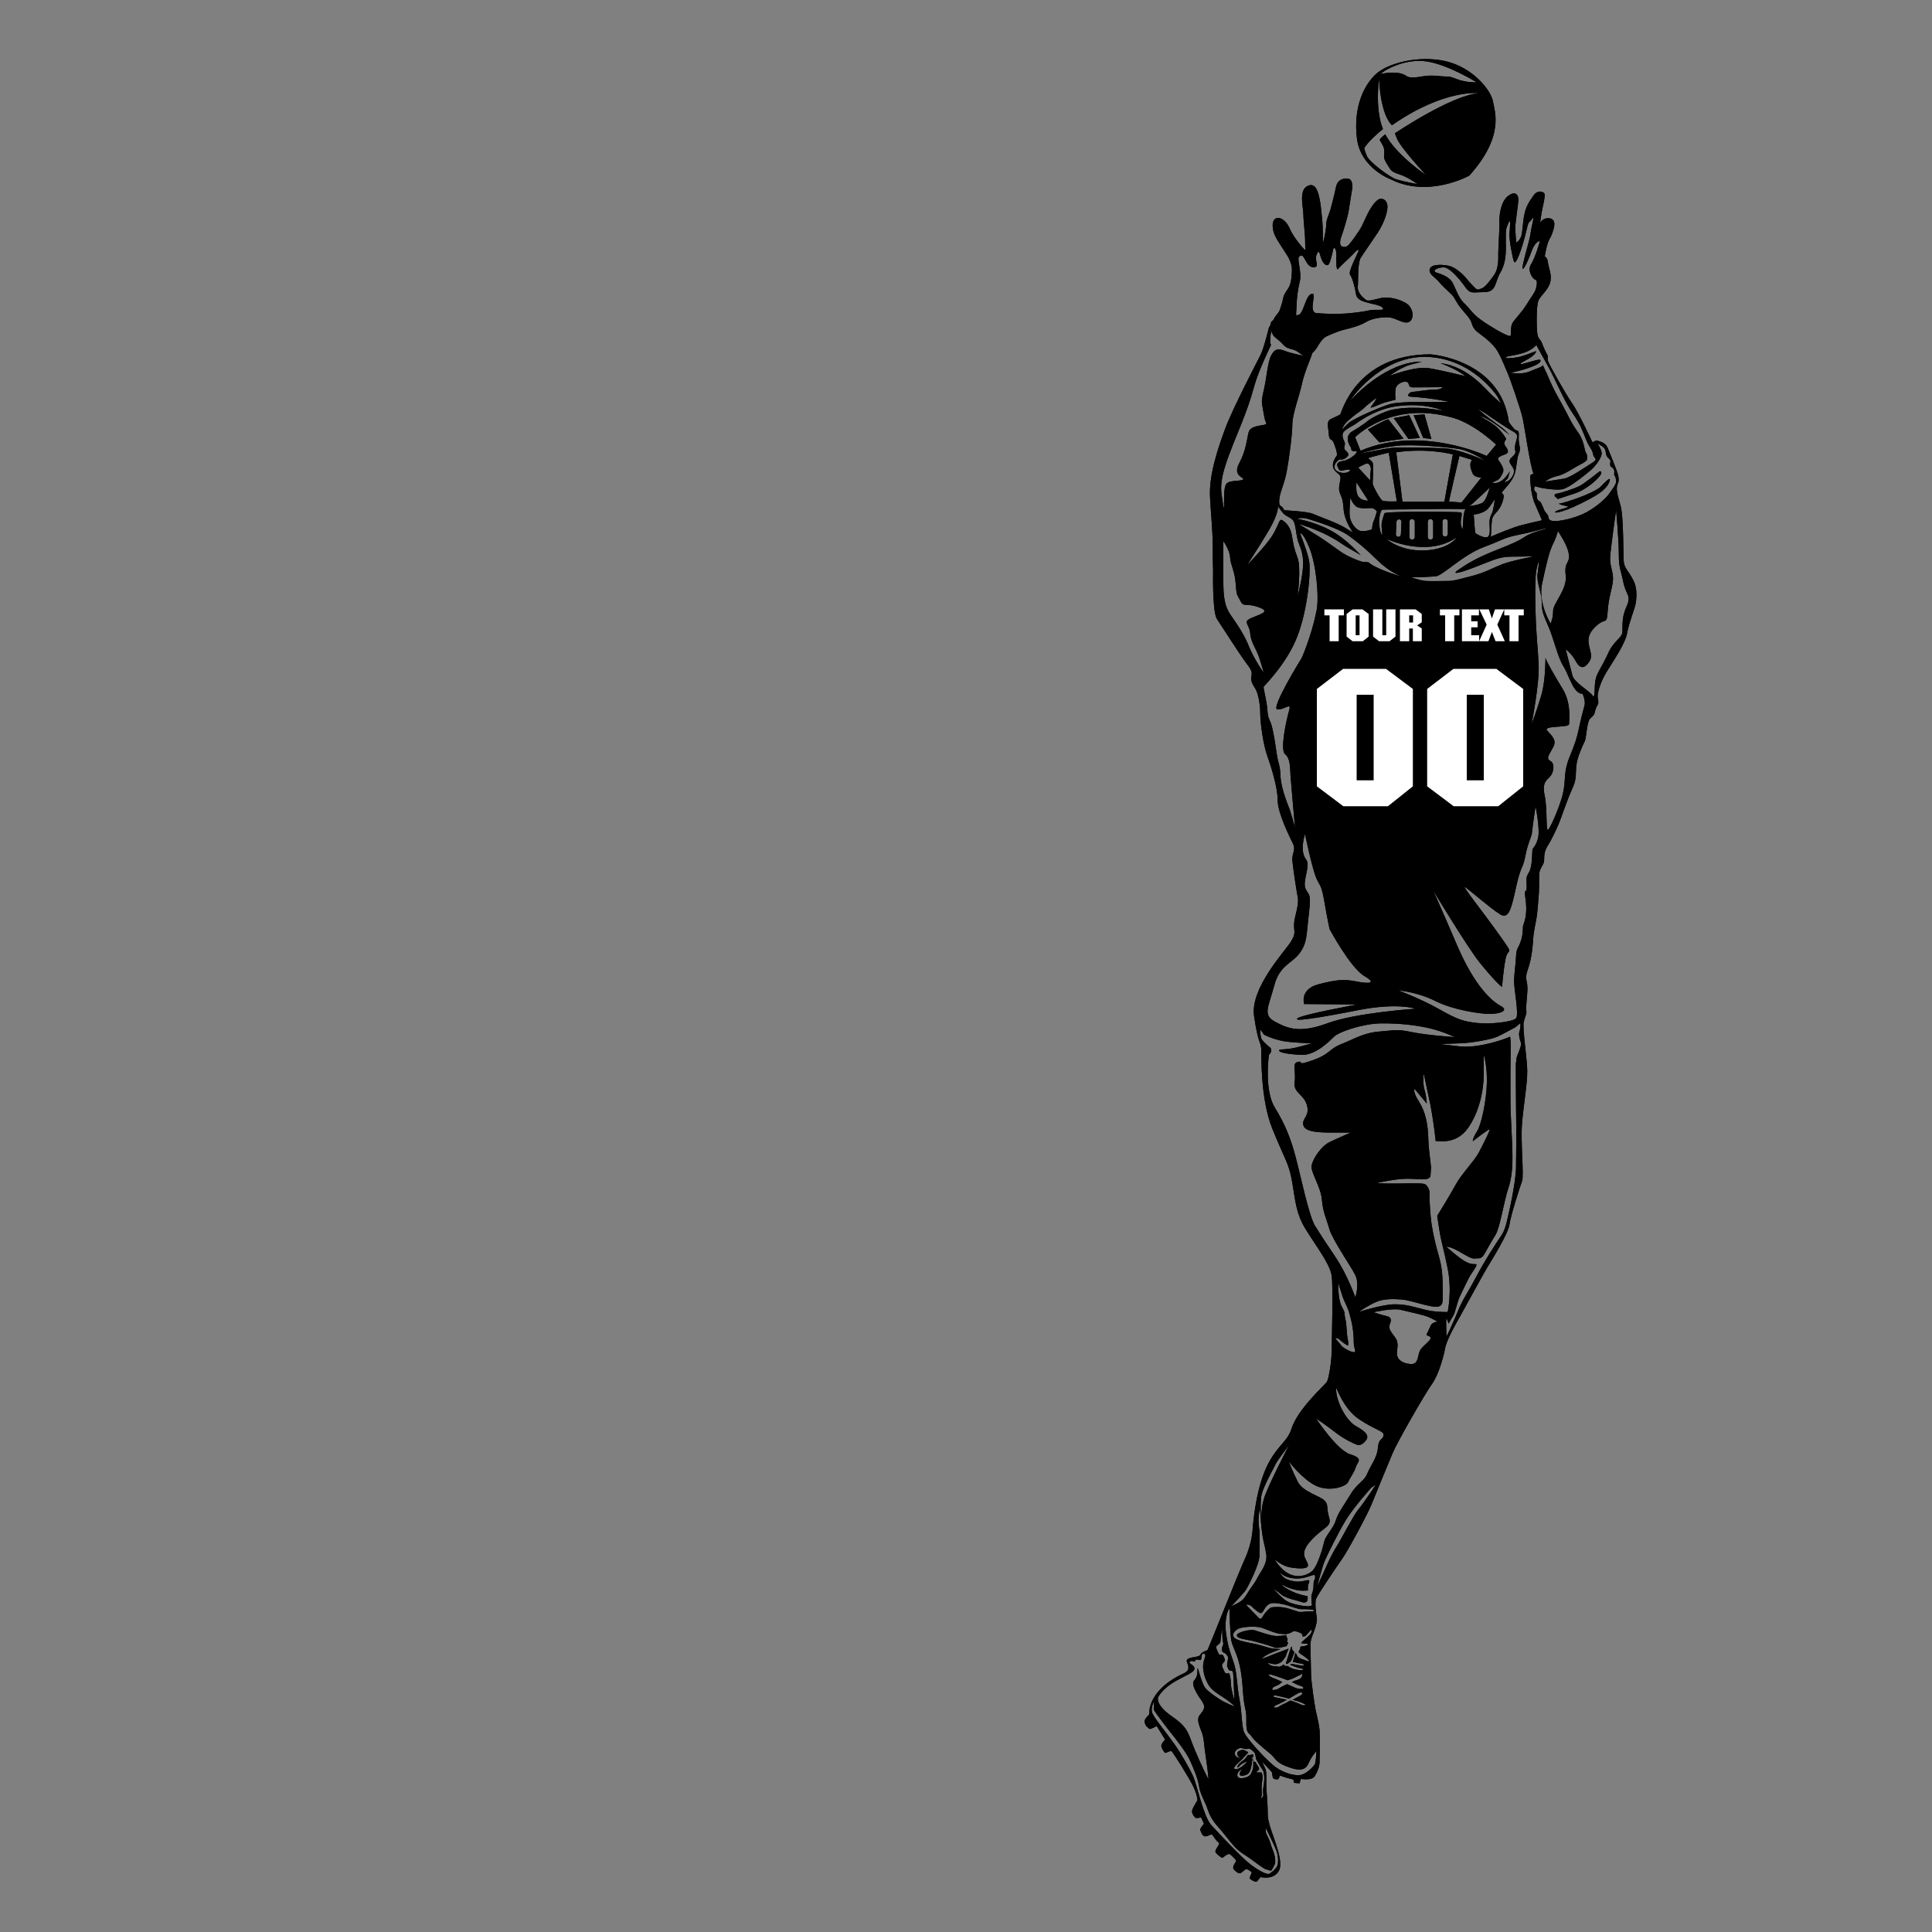 <?xml version="1.0" encoding="utf-8"?>
<!-- Generator: Adobe Illustrator 25.2.3, SVG Export Plug-In . SVG Version: 6.00 Build 0)  -->
<svg version="1.1" id="Layer_1" xmlns="http://www.w3.org/2000/svg" xmlns:xlink="http://www.w3.org/1999/xlink" x="0px" y="0px"
	 viewBox="0 0 1000 1000" style="enable-background:new 0 0 1000 1000;" xml:space="preserve">
<rect x="0" y="0" width="1000" height="1000" fill="#808080" stroke="none"/>
<style type="text/css">
	.st0{fill:#FFFFFF;}
	.st1{fill:#2E3192;}
	.st2{fill:#ED1C24;}
</style>
<g>
	<path d="M666.8,850.3c-0.4,0.7-0.7,1.3-0.8,1.7c-1.5,0.4-3.2,0.8-4.4,0.9c-0.5,0-1.1,0-1.6,0c-1-0.4-2.3-0.9-3.6-1.3
		c-2.4-0.8-6.4-1.8-8.6-2.4c-2.2-0.5-7.6-1-7.6-2.7c-0.1-1.7,7.2-3.4,9.4-2.6c2.2,0.7,8.5,2.9,11.2,2.9c1.6,0,3.6-0.2,5-0.4
		c0.1,0.1,0.1,0.3,0.1,0.5c0,0.8,1,1.3,0.3,2.4C666,849.8,666.3,850.1,666.8,850.3z M668.8,853.5c-0.1-0.6-0.2-1.1-0.4-1.3
		c-0.7,1.9-1.7,5.3-2.5,7.7c-0.3,0.7-0.3,1.2-0.3,1.4l0.9-0.2c0.3-0.2,0.7-0.5,1.1-0.8c0.9-0.5,1.7-3.1,2.4-5.3
		C669.4,854.6,668.9,854.2,668.8,853.5z M846.7,311.9c-0.5,3.3-3.5,10.1-4.5,15.8c-1,5.7-7.7,15.2-10.7,20.2c-3,5-4.3,9.7-4.5,11.6
		c-0.3,1.9,0.8,3.9,0,5.2c-0.8,1.3-1.3,2.8-1.6,4.2c-0.3,1.4-1.1,1.8-2.4,3.1c-1.3,1.3-1.8,7-2.2,9.6c-0.4,2.6-1.1,2.8-2.4,6.2
		c-1.3,3.4-2.6,5.9-2.7,11.9c-0.1,6-1.3,6.6-3.9,13.3c-2.6,6.7-4.5,12.5-5.6,14.8c-1.1,2.4-3.2,7-5.3,10.3c-2.1,3.4-1.5,6.3-1.7,7.8
		c-0.2,1.5-2.1,3.6-2.4,5.7c-0.3,2.1,0,7.3-0.3,11.1c-0.4,3.9-0.3,5.2-0.9,10.3c-0.6,5.1-1.7,7.6-2.1,13.9c-0.4,6.2-1.3,11-2.9,15.5
		c-1.6,4.6,0.2,5.3,0,10c-0.2,4.7-0.9,8.7-0.6,10.5c0.3,1.8-0.4,2.6-1.3,5.9c-0.8,3.3,1.7,18.7,1.8,25.3c0.1,6.6-1.9,17.7-2.7,27.4
		c-0.8,9.7,1.1,26.9,0,29.9c-1.1,2.9-5.9,17.8-6.5,22.4c-0.6,4.6-8.8,17.8-11.3,21.9s-12.9,23.3-14.4,25.9
		c-1.5,2.6-6.8,11.8-7.6,16.2c-0.8,4.4-3.4,13.9-6.9,18.7c-3.5,4.8-17.9,29.9-20.3,35.7c-2.4,5.7-8.9,21.5-10.9,26.5
		c-2,5-12.2,23.9-15.1,28c-2.9,4.1-12.6,18.5-13.5,20.6c-0.9,2.1-0.1,7.7,0.2,9.5c0.4,1.8-0.2,4.5-1.3,7.4c-1.1,2.9-2.1,5-1.9,8.2
		c0.1,3.2,0.2,9.5,0.3,14.1s1.8,15.7,2.4,18.8c0.7,3.2,2.1,8.2,2.1,12.2c0.1,4,0,13.2-0.1,15s-0.8,4-2.4,6.7c-1.6,2.7-7,1.5-7.2,1.6
		c-0.2,0.1-0.4,1-0.6,1.8c-0.2,0.8-0.3,0.3-1.9,0.3s-1.3-0.7-1.3-1.4c0-0.7-2.1-0.8-3.9-1.4c-1.8-0.6-3-1-3.2-1
		c-0.2,0-0.4,1.5-1,1.8s-0.9,0-1.9-0.1c-1-0.1-1.1-2.5-1.1-3.1c0-0.5-5.2-5.8-5.2-5.8s0.9,2.1,1.7,3.8s0.3,6.9,0.5,10.3
		c0.2,3.4,0.4,4.5,0.6,9.2c0.2,4.7-0.3,4.7,1.2,10c1.5,5.3,7.3,18.1,4.7,23c-2.5,4.9-9,3.5-9.4,3.4c-0.4-0.1-1.5,1.9-2.1,2.3
		c-0.6,0.4-3.3-1-3.6-1.6c-0.3-0.6,0.9-2.5,1-3c0.1-0.5-2.2-1.8-2.7-1.9c-0.6-0.1-2.5,2-3.3,2.2c-0.8,0.2-2.5-0.9-3.4-2.2
		c-0.8-1.3,1-3.4,1.3-4c0.3-0.6-2-2.7-3.1-3.6c-1.2-0.9-3.7,2-4.2,1.8c-0.5-0.2-3.2-2.2-3.4-3.1c-0.2-1,1.3-2.7,1.7-3.6
		s0.5-0.7-0.4-1.5c-1-0.8-2.5-3.2-3-3.8c-0.5-0.5-1.9,0.9-3.5,0.9c-1.6,0-2.1-2-2.6-3.1c-0.5-1.2,2.1-3.2,1.8-3.6
		c-0.2-0.4-1.4-3.1-1.4-3.1s-1,0.2-2,0.3c-1,0.1-1.2-0.2-1.9-1.2c-0.7-1-1.1-2.1-0.5-3.5c0.6-1.4,2.5-4.5,2.5-4.5s0-2.5-2.1-7
		c-2.1-4.5-10.7-18-11.3-18.4s-2.5,0.8-3.1,0.9c-0.6,0.1-1.8-2.1-2.1-3c-0.3-0.9,0.1-1.5,0.6-2.4c0.5-0.9,1.5-1.1,1-1.9
		c-0.5-0.9-4.1-6.6-4.1-6.6s-2.7,1.5-3.5,1.5c-0.8-0.1-1.3-1.1-1.7-1.3c-0.4-0.3-1.3-2-1-3.1c0.3-1.2,2.4-3.2,2.4-3.2
		c-0.2-0.9,0.3-3.7,0.3-3.7c2.8-10.7,14.7-16.2,17.4-17.4c2.7-1.3,3.1-2.6,1.8-5.8c-1.3-3.2,6-2.1,6.9-3.9c0.9-1.8,3.4-2,3.8-2.6
		c0.4-0.6,15.1-37.8,19.2-46.9c4.1-9,4.1-16.3,4.1-16.3c3.9-41,16.7-40.4,20-51c3.3-10.6,17.5-22.9,18.4-24.5
		c1-1.6,2.5-10.8,2.5-16.7c0-5.9,0.8-31,0-38c-0.8-7.1-11.6-20-15.3-27.5c-3.7-7.5-3.9-14.7-5.5-22.9c-1.6-8.2-3.3-9.6-9.8-25.5
		c-6.5-15.9-5.7-38.2-5.9-41.8c-0.2-3.5-1.6-2.5-3.7-16.9s16-33.6,19-38.4c3-4.8,1.5-5.2,1.7-9.3c0.2-4.1,2.7-9.5,1.9-13.8
		c-0.8-4.3-2.2-13.6-2.7-18.3c-0.6-4.7,2-5.8,0.2-9.5c-1.8-3.7-7.9-15.8-7.9-22.6c0-6.9-3.7-18.1-5.5-23.2
		c-1.8-5.1-3.5-15.9-3.5-21.6c0-5.7-1.4-10.8-2.4-12.5c-1-1.8-2.7-3.7-2.2-6.5c0.6-2.7-0.2-3.7-3.1-7.6
		c-2.9-3.9-12.2-18.4-14.7-22.2c-2.5-3.7-2-25.3-2-25.3s-0.2-3.5-0.2-12.2c0-8.6-0.8-14.5-1.4-25.7c-0.6-11.2,4.1-25.3,8-35.7
		c3.9-10.4,16.3-34.1,18-37.5c1.8-3.3,4.5-14.5,4.5-14.5s0.9-1.1,1-2.2c0-1.1,1.1-1.1,1.5-2.1c0.4-1,1-1.5,1.6-2.4
		c0.6-0.9,1.1-1.2,1.5-2.3c0.4-1.1,1.4-4.1,1.8-6.3c0.4-2.3,2.3-4.1,3.2-6.1c1-2.1,1.2-5.7,1.3-7.8c0.1-2.1-0.4-4.1-1.5-6.4
		s-5.7-8.6-7.2-11.8c-1.5-3.2-1.9-7.4,0-8.8c1.9-1.4,5.5,0.2,7.6,5.1c2.1,5,8,11.4,8,11.1c0-0.3,0-3.3-0.1-6.2
		c-0.1-2.9-0.9-9.8-0.9-12.7c0-3-2.5-12,2.1-14.3c4.5-2.3,5.7,3.9,6.3,6.6c0.6,2.7,0.8,5.5,1.3,10.1c0.5,4.6,0.4,12.1,0.4,12.6
		s0.1-0.3,0.5-1.5c0.4-1.2,1.3-6.4,1.3-8.5s1.6-4.9,2.4-8.1c0.8-3.2,1.6-5.8,2.6-10.7c1-4.9,5.7-4.7,7-4.1c1.3,0.6,1.7,3.2,1.4,5
		s-1.3,7.8-1.8,11.2s-2.9,11.1-3.9,13.8c-1,2.7-0.6,4.6,0.5,4.9c1.1,0.3,1.4,0.3,2.5-0.1c1.1-0.4,6.5-8.1,7.7-10.5
		c1.2-2.4,2.9-6.6,4.6-9.2c1.6-2.6,3.5-4.7,4.9-4.9c1.4-0.2,3.3,0.6,3.7,3.3s-1.4,8.8-5.1,14.4c-3.7,5.5-8.6,12.5-9,13.4
		c-0.4,1-1,4.6-1,7.1c0,2.5-0.1,6.1-0.2,7.8c-0.1,1.7,1.4,4,3.1,5.4c1.7,1.4,1.3,1.9,7.8,0.2c6.5-1.7,14.2,1.7,15.8,3.9
		c1.6,2.2,2,4.4,1.4,6.2s-1.8,2.7-4.2,2.2c-2.4-0.5-5.6-2.7-9-2.6c-3.3,0.1-7.5,0.6-10.7,2.5s-7.7,3.1-11.1,3.9
		c-3.3,0.8-9.1,3.2-10.3,4.1c-1.2,0.9-2.7,3-3.9,5.1c-1.2,2.1-2.7,2.8-2.7,3.6s-3.8,9-5.1,15.2c-1.3,6.2-5,15.7-5,21.2
		c0,5.5-1.9,19.1-3,24.8c-1.2,5.7-2.9,9.4-3.4,11.8c-0.5,2.4-0.7,5,0.4,5.5c1.1,0.5,1.8,2.2,1.8,2.2s12.2,0.6,15,1.9
		c2.8,1.3,12.9,4.7,17.4,7.7c1.2,0.8,2.2,1.4,3.2,1.9c0,0-4.6-6-4.9-12.7c-0.4-6.7-2.4-7-2.3-10.2c0.1-3.2,1.6-5.8,0-7.1
		c-1.6-1.4-3.2-2.5-3.2-4.8c0-2.2,1.4-4.1,2-5c0.6-0.9-1.2-6.1-2-7.4c-0.7-1.3-1.9-0.3-2.1-3.5c-0.1-3.2-1.6-6.7,1-8
		c2.6-1.3,4.3-1.9,4.9-2.4c0.6-0.5,8-31.1,46.7-31.1c0,0,36.3,2.5,40.6,35.1c0,0,2.6,3.7,3.5,4.1c0.9,0.4,1.9-0.2,1.6,3.5
		c-0.3,3.8,1.4,5.8,0.1,8.5s-1.1,8.6-2.7,12c-1.6,3.4-5.1,6.8-6,8.1c-0.9,1.3,2.1-0.3,0.1,5.3c-1.9,5.6-4.9,5.5-5.4,9.4
		c-0.4,2.9-0.2,6.2-0.6,8.4c5.1-2.2,10.8-4.4,12.6-5c3.1-1.1,13.9-3.5,13.9-3.5s-1.5-3.8-3.7-8.7c-2.2-5-2.5-13.3-2.3-14.3
		s1.7-1,1.7-1c-1.8-4-4.5-23.4-5.7-28.9c-1.2-5.4-7-21.7-7.6-22.9c-0.6-1.2-2.9-7.4-5.3-11.6c-2.4-4.2-7.3-7.6-10.4-10
		c-3.1-2.4-2.7-4.6-3.9-6.5c-1.1-1.9-4.2-4.9-6.2-7.9s-1.7-3.5-3.7-5.4c-2-2-4.3-3.9-6.2-6.2c-1.9-2.4-5.7-4.1-4.7-6.8
		c1-2.7,7.2-2.1,9.9-1.5c2.7,0.5,6.9,3.9,8.9,6.4c2,2.5,3.8,4.3,4.9,5.3c1.1,1,1.6,0.5,3.3-0.1c1.8-0.7,4.9-4.9,6.4-7.1
		c1.6-2.2,2.1-6.6,2-9.6c-0.1-3,0.8-15.6,0.6-17.9c-0.1-2.3,0.4-10,4.4-13.1s5.4-0.4,5.4,1.7s-1.6,12.3-1.6,14.5
		c0,2.3,0.5,7.9,0.5,7.9s1.9-1.1,2.6-3.4s0.8-7.8,1.7-11.6c0.8-3.8,2.5-6.4,4.7-9.5c2.2-3.1,5.4-1.9,5.7-0.6
		c0.2,1.3-0.5,4.5-1.1,7.2c-0.6,2.6-1.3,7.8-1.3,7.8c0.7-1.8,3.1-2.9,5.1-2.5s2.2,2,2.2,2c0.6,1.4-0.8,6.1-2.3,8.6
		c-1.5,2.5-2.5,8.6-2.5,9c0,0.4,1.3,0.4,1.6,3.2c0.3,2.8,2.3,6.5,1.1,10.6c-1.2,4.1-5,6.5-6.1,9.4c-1.1,2.9-0.9,14.9-0.4,17.4
		c0.5,2.5,1.5,2.2,2.4,4.6c0.9,2.4,1.8,4.3,2.6,5.7c0.8,1.4-0.1,1.7,0.5,3.5s8.8,16.5,12.4,21.7c3.6,5.2,9.9,19,10.4,19.9
		c0.5,0.9,1.1-1,3.2-0.4c2.1,0.6,4,1.5,4.9,3.8c0.9,2.2,4.8,11.6,5.3,13.8c0.5,2.2,0.5,3.1-0.3,5.1c-0.8,2.1-0.2,4.6,1.5,10.4
		c1.8,5.7,1.4,27,1.8,29.9c0.4,2.9,2.7,4.8,4.6,8.6C847.4,303.6,847.2,308.5,846.7,311.9z M781.9,173.7c0.4-1-0.2-4.6,1-6.6
		c1.2-2,4.7-5.3,7.4-9.7s4.1-5.9,4.7-8c0.6-2.2,0.8-4.5-0.4-4.7c-1.2-0.2-4.2-4.6-2.2-7.8c2.1-3.2,5-12.6,4.6-12.3
		c-0.4,0.4-2.5,0.4-4.4,5.8c-1.9,5.4-5.7,12.9-4.2,6c1.5-7,3.3-11.7,3.8-15.6c0.5-3.9,2.5-10.2,0.8-7.5c-1.8,2.7-1.6-0.1-3.3,7.5
		c-1.8,7.5-5.2,17.2-6.1,14.5c-0.9-2.6-2.5-11.3-2.3-14.5c0.3-3.2,0.7-8.5-0.5-5.5c-1.2,3-1.5,3-1.4,9.4c0.2,6.4,0,11.7-2.9,16.5
		c-2.8,4.8-1.9,10-8.2,10c-6.4,0-7.2,1.2-10.1-2.9c-2.9-4.1-7.8-9.7-10.7-9.9c-2.8-0.2-7.2,1.7-3.7,2.8c1.3,0.4,6.5,1.8,8.3,5.6
		c1.9,3.8,2.7,7.3,6.2,10.6c3.4,3.3,3.6,5.2,10.6,9.8C776,171.8,781.6,174.7,781.9,173.7z M796.4,190.4c1.4-0.5,2-1,2.2-1.4
		c0,0,0,0,0,0c0.6,1.6,1.6,3.2,3.2,7.1c1.7,3.8,2,4.8,6,11.9c4,7.1,5.1,10.4,8.8,15.5c3.7,5.1,3.4,9.8,4.3,10.9
		c0.9,1.1,0.5,3.6,0.5,3.6s-0.6,1.1-3.6,2.5c-3,1.5-7.9,5.1-11.8,5.9c-3.8,0.8-6.3,2.9-6.3,2.9s6.2-1,9.6-1.5s10.1-5.3,14.3-7.9
		s1.5-2.1,1-4.7c-0.4-2.6-1.9-3.4-3.7-7.8c-1.8-4.4-2.9-7.8-6.9-13.5c-4-5.7-9.1-17.6-11.9-22.8c-2.8-5.1-6.9-12.5-6.9-12.5
		s-2.4,2.8-6.8,4.1c-4.4,1.3-6.7,1.5-7.2,1.6c-2.3,0.4-1.7,1.1-1.7,1.1s2.7,0.1,6-0.5c3.2-0.6,7.8-2.5,9.1-3s-0.2,2.2-4.5,4.4
		c-4.3,2.3-2.7,1.8-2.9,2.2c-0.2,0.4,9.2-2.8,9.9-2.3c0.7,0.6,0.1,1.5-1.7,2.5s-6.2,2.5-8.7,3.1c-2.5,0.7-5,1.1-5,1.1
		s2.3,0.5,5.8,0.3C791.1,193,792.4,191.8,796.4,190.4z M800.7,266c1.5,1.5-0.1,3,2.7,3.6c2.9,0.6,12.1-1.3,18-4.6
		c5.9-3.3,10.1-7.4,11.6-9.6c1.5-2.2,3.5-4.6,3.5-6.1c0-1.5-0.4-2.8-0.9-3.3c-0.4-0.5,0.4-2-0.4-3.2c-0.7-1.3-1.7-0.8-1.8-2.3
		s0.7-1.7-0.4-2.9c-1.2-1.2-1.4-1.3-1.7-2.6c-0.3-1.4-0.2-2.4-1.2-3.3c-1-1-3.5-2.4-3.2-2.1c0.3,0.4,2.4,3.7,2.1,5.5
		c-0.3,1.8-2.4,5.5-5.9,8.5c-3.5,2.9-10.8,8.8-14.3,9.6c-3.2,0.7-10.4-0.5-11.6-0.8c-1.4-0.4-2.8-0.8-2.9-0.7l0.1,0
		c-0.4,0.7-0.6,2.2,0.5,2.9c1.1,0.7,0,2.5,1,4c1,1.5,1-0.1,2.3,2.9C799.6,264.6,799.2,264.4,800.7,266z M812,286.7
		c-0.8-5.1-5.3-11-5.6-12c0,0-0.5,2.7-2.5,6.7c-2,3.9-3.5,10.4-5.7,20.6c-2.2,10.2,4.4,20.8,4.4,20.8s1.3-2.7,1.3-6.7
		c0-3.9,7.5-11.2,6.5-18.4C809.5,290.4,812.8,291.8,812,286.7z M768.7,282.9c-10.6,3.9-18.5,12-24.4,15.1
		c-1.4,0.7-13.5,0.8-13.8,0.8c-0.3,0,4.9,1.7,7.3,1.9c2.4,0.2,8.8,0,11.8,0s5.6-0.9,12.4-2.6c6.8-1.8,10.5-4.1,15.4-6
		c4.9-1.9,14.7-3.7,15.9-4c1.2-0.3-2.9,0-9.3,0s-8.2,0.5-17.9,4.4c-9.7,3.9-15.4,5.4-11.5,2.6c3.9-2.7,8.9-6,18.7-9.9
		c9.8-3.9,12.2-4.9,16-7.4c3.8-2.5,10.4-3.7,11.1-4.3s-4.6,1.3-13.4,3.1C777.9,278.4,779.3,278.9,768.7,282.9z M715.1,272.1
		c-0.1-2.1,1.1-5.2,1.5-6.4c0.4-1.2,38.4-0.8,39.5-0.5c1.1,0.3,0,3.1,0,5.1c0,2,0.8,3.6,0.9,3.7c0.1,0.1,0.3-4.3,0.5-6.6
		s1-3.9,1-3.9s-11.6-0.2-19.4,0c-7.7,0.2-23.4,0.1-23.9,0.4c0,0-0.7,1.2-0.9,2.3c-0.2,1.1-0.8,2.9-0.2,6.9c0.5,3.6,1.3,3.4,1.5,3.6
		c0,0.1,0,0.1,0,0.1c0,0,0-0.1,0-0.1C715.4,276.2,715.2,273.8,715.1,272.1z M710.5,250.3c0,1.1,3.8,8.1,5,8.8
		c1.2,0.7,7.5,0.4,7.5,0.4l-4.2-25.2c0,0-9.1,2.1-10.7,2.9c0,0,2.1,1.3,2.5,2.6C711,241.1,710.5,249.2,710.5,250.3z M709.1,248.6
		c0.1,0.3,0.1-3.5,0.4-5.2s-0.7-3.2-1.5-3.5c-0.7-0.3-4,1.5-5,2.1C703,242.1,708.9,248.3,709.1,248.6z M702.1,249.7
		c0,0.4-0.6,5.1,1,7.3c1.5,2.1,5,2.3,5,2C708,258.7,702.1,249.7,702.1,249.7z M722.7,234.1l3.2,25.6h21.7l4.4-24.5
		C752,235.2,739.1,231.7,722.7,234.1z M746.9,232c8.8,0.3,22,6.6,22,6.6s-7.7-5.1-13.2-6.1c-5.4-1-24.6-2.8-33.4-1.7
		c-8.8,1.1-17.1,3.5-18.5,4.1c0,0,13.1-2.9,17.9-3.2C726.4,231.5,738,231.7,746.9,232z M750,259.7c0.2-0.1,6.5,0.4,6.5,0.4l10.3-13
		c0,0-3.6,0.2-4.6-2.1c-1-2.2-1.5-4.6-0.9-5.8c0.6-1.2,0.6-1.2,0.6-1.2l-6.5-2C755.4,236,749.8,259.7,750,259.7z M760.6,261.9
		c0.3,0,5-0.5,6.9-1.8c1.9-1.3,3.6-7.8,3.6-7.8l-1.6,1.6c-0.9,0.8-5.1,4.7-6.7,6.2C761.3,261.5,760.3,261.9,760.6,261.9z
		 M774.4,230.1c-13.8-12.6-23.7-14.2-23.7-14.2c-30.9-8.4-49.3,10.4-49.3,10.4l2.8,7c31.5-13.4,65.3,2.7,65.3,2.7L774.4,230.1z
		 M748.1,268.6h-0.2c-0.7,0-1.3,0.6-1.3,1.3v6.5c0,0.7,0.6,1.3,1.3,1.3h0.2c0.7,0,1.3-0.6,1.3-1.3v-6.5
		C749.4,269.2,748.8,268.6,748.1,268.6z M740.5,268.7h-0.2c-0.7,0-1.3,0.6-1.3,1.3v8c0,0.7,0.6,1.3,1.3,1.3h0.2
		c0.7,0,1.3-0.6,1.3-1.3v-8C741.8,269.3,741.2,268.7,740.5,268.7z M731,268.7h-0.2c-0.7,0-1.3,0.6-1.3,1.3v8c0,0.7,0.6,1.3,1.3,1.3
		h0.2c0.7,0,1.3-0.6,1.3-1.3v-8C732.3,269.3,731.7,268.7,731,268.7z M724.2,268.8c-0.7,0-1.3,0.5-1.4,1.2l-0.3,6.5
		c0,0.7,0.5,1.3,1.2,1.4c0.7,0,1.3-0.5,1.4-1.2l0.3-6.5C725.5,269.4,724.9,268.8,724.2,268.8z M717.6,278.9c0,0,6.8,6.5,19.7,6
		c12.9-0.5,16.8-6.8,16.8-6.8C738.4,288.9,717.9,279,717.6,278.9z M773.8,258.3c0,0-2.3,3.5-3.7,5.1c-1.5,1.6-4.9,2.8-7.3,2.9
		c0,0,0.6,9,0.8,9.5c0.2,0.5,5.3,3.4,6.7,1.9c1.4-1.5,0.5-5.5,0.7-8c0.2-2.5,0.9-3.2,1.4-4.4C772.9,264.1,773.8,258.3,773.8,258.3z
		 M770.2,214.9c-2.1-1.5-5.3-3.3-5.3-3.3s2.2,2.1,5.3,4.4c3.1,2.4,5.9,4.4,7.4,5.5c1.5,1.1,3.6,3.6,3.6,3.6s-10.5-9-15.1-9.6
		c-0.2,0,6.2,3.1,9.2,6.1c3,3,4.2,5.4,4.3,5.6c0.1,0.2-1.4,1.5-0.9,2.8c0.5,1.3,3.5,4,0.5,5.1c-3,1.1-4.7,1.8-3.3,3.5
		c1.3,1.8,2.5,3.9,2.2,5.3c-0.3,1.4-1.8,4-3,4.6c-1.3,0.6-3.1,1.4-2.6,1.4c0.5,0,1.8,0.6,4.3-0.8c2.5-1.4,4.7-5.2,4.7-5.2
		s-0.9,3.4-1,3.6c-0.1,0.2-2.5,2.5-1.4,2.1c1-0.4,2.7-1,4-3.6c1.3-2.6,0-3.8-0.7-5c-0.7-1.2-2.2-2.4,0.3-4.5
		c2.5-2.2,1.5-2.9,1.4-4.3c-0.1-1.4,0.5-3.4,0.9-4.8s0.7-2.5-1.5-3.9C780.9,222.2,772.3,216.4,770.2,214.9z M699.1,207.1
		c21-21.9,36.8-19.8,36.8-19.8s-1.3,0.2-5.7,1.4c-4.5,1.2-10.6,5.4-10.8,5.7c-0.2,0.3,12.9-5.1,20.4-3.8c7.5,1.3,18.7,4.1,18.7,4.1
		s-2.1-1.8-6.4-3.9c-4.3-2.1-6.6-2.8-6.6-2.8c14.6,1.6,24.1,14.3,26.8,16.6c2.6,2.3,4.7,4.3,4.7,4.3l-1.9-3.6c0,0-12.8-20-37-20.6
		C713.7,184.2,698,208.3,699.1,207.1z M694.6,222.3c0,0.2,1-1.1,3.5-3.4c2.5-2.3,18.1-9.1,22.4-10c4.3-0.8,12.9-1,18.2-0.9
		s11.4,0.1,11.2,0c-0.1-0.1-5.9-1.3-12.1-2c-6.1-0.7-8.3-0.5-8.8-1c-0.5-0.5,0.5-2.2,2.5-2.2c1.9-0.1,6.8-1.1,10.7-1.1
		c3.9,0,4.5-1.3,4.5-1.3s-12.5,0.1-15.4,0.1c-2.9,0-1.4-2.2-3.1-2.8c-1.8-0.6-5.3,0.9-5.8,3.4c-0.4,1.8-0.2,4.4-0.1,5.8
		c-2.4,0.6-5.7,1.4-6.9,1.9c-1.8,0.7-6.9,3.1-5.8,1.8c1-1.3,2.5-3.5,2.8-4.3c0.3-0.8-1.5,0.9-3.5,2.4c-2,1.4-2.7,2.6-5,4.2
		c-2.3,1.6-4.4,3.3-6.2,4.9C695.7,219.4,694.6,222.1,694.6,222.3z M697.8,244.3c0.4-0.4,1.2-0.6,1.1-0.8c0-0.1-0.5-0.8-2.5-0.3
		c-2,0.5-2.8,0.8-3.4-0.3c-0.6-1.1-1.4-2.4-0.4-3.4c1-1,2.3-0.6,4.3-1.4c2.1-0.8,3.3-1.9,4.2-2.6c0.9-0.8,1.7-2.2,0.8-2
		c-0.9,0.1-2.6,0.1-2.5-1.1c0-1.2-0.7-0.8-1.6-3.7c-0.8-2.9,0.8-4.6,1.8-5.2c1-0.6,6.3-3.8,8.3-5.6c2.1-1.8,9.3-5.2,13-5.9
		c3.7-0.7,7.5-1.1,13.2-0.9c5.7,0.1,12.9,1.5,12.9,1.5s-8.8-4.3-23.7-2.4c-9.3,1.2-17.2,5.9-21.9,9.4c-2.2,1.2-4.6,2.6-5.5,3.5
		c-1.9,1.7-0.7,4.1,0,5.6s-0.5,2.6,0,3.7c0.4,1,3,2.3,1.6,3.8c-1.4,1.5-2.7,1.8-3.8,1.6c-1.1-0.2-4.5,3.4-2.2,5.6
		C693.9,245.5,697.4,244.7,697.8,244.3z M704.2,274.8c2.5,0.5,5.9-0.8,5.9-0.8s0.4-3.5,0.9-4.3s1.7-5,1.7-5.1s-1.5-1.4-2.3-1.6
		c-0.8-0.2-5.2,0.5-7.6-0.4c-2.4-0.9-3.9-5-3.9-5c0.1,0.3-0.6,6.4-0.3,9.4C698.8,270.1,701.6,274.3,704.2,274.8z M671.3,268.5
		c4.7,0.9,14.7,3.4,22.8,9.5c4.8,3.6,7.7,6.7,10.2,9.3c-3.7-2.1-8-4.6-9.4-5.6c-2.5-1.7-9.4-6.4-21.9-10.3h-0.5
		c0,0,7.3,4.5,10.6,6.6c3.3,2.1,6.8,4.7,10.6,7.4s9.4,4.8,11.1,5.3c0.8,0.2,2.2,0.3,3.4,0.3c0.5,0.4,1,0.7,1.5,1.1
		c5,3.3,17.1,6.8,16.8,6.7c-0.3-0.1-6.5-2-13.2-8.5s-9.6-8.9-15-12.9c-5.4-4-17.5-7.6-20.9-8.7C674,267.5,671.3,268.5,671.3,268.5z
		 M661.5,262c0,0,0.4,3.7-4.7,12.4c-5.1,8.6-11.4,18.2-11.4,18.2s9.6-9.8,13.1-15.3s3.5-9.2,5.3-8c1.8,1.2,4.1,3.3,4.9,8
		c0.8,4.7,1,6.3,2.9,11.4c2,5.1,0,20.2,0,20.2s3.1-11.6,2.9-18s-2.3-8.8-3-12.2c-0.8-3.3-0.9-8.2-2.5-9.7c-1.7-1.5-3.2-1.7-4.7-3.2
		C662.8,264.1,661.5,262,661.5,262z M671.1,163.2c0.5-0.5,1.6,1.1,3.5-3.8s2.7-7.3,4.8-7.3c2.1,0-2.5,9.7,2.2,10
		c4.7,0.3,6.6,0.4,12.2,0.3c5.6-0.1,12.5-1.2,15.2-1.8c2.6-0.6,7.5,0.3,6.9-0.9c-0.7-1.2-1.8-1.6-6.3-2.6c-4.5-1.1-7.4-1.9-7.8-5.2
		c-0.5-3.3-1.9-8.3-3-9.7c-1.2-1.4,4-11.1,4.3-12.1c0.3-1,0-1.5-2.4,1.1s-6.8,6.3-8,7.9c-1.3,1.7-1-5.3-1-7.6c0-2.4-1.2-4.5-1.7-2.2
		c-0.5,2.4-1.7,7.6-2.7,7.9c-1.1,0.3-2.4-0.8-3.3-3.1c-1-2.4-1.1-5.6-2.5-2.4c-1.4,3.2,2.1,6.9-2,6.6c-4-0.3-4.3-8.4-7.1-5.4
		c-1.2,1.3,1.5,8,0.4,12.6c-1.1,4.6-1.6,9.1-1.7,12.6S670.6,163.7,671.1,163.2z M632.2,255.1c0.4,3.3,1.4,10,1.4,7.3
		c0-2.7-0.4-10,1.2-12s7.5-1.2,8.6-2.2c1.2-1-5.7-1.6-2-8.4c3.7-6.9,3.9-12.4,4.9-16.1c1-3.7,7.8-3.3,8.8-4.1c1-0.8-0.1,0.4-1-5.5
		c-0.9-5.9-1.6-5.1,0-12c1.6-6.9,2-14.5,3.8-18c1.8-3.5,3.5-3.9,7.1-2.5c3.5,1.4,9.6,2.5,9.6,2.5s-1.3-1-3.5-2.4
		c-2.2-1.3-4.9-0.9-6.9-3.3c-2.1-2.4-4.7-3.9-5.3-5c-0.6-1.2-0.9-2.2-0.9-2.2s-1.2,6.3-0.1,7.3c0,0-6.5,13.3-8.6,21
		s-4.1,13.1-6.5,19.2c-2.4,6.1-6.7,16.1-8.6,22.4C632.2,247.3,631.8,251.8,632.2,255.1z M654.1,348.3c0,0-0.7-2.9-2.3-7.8
		c-1.6-4.9-4.3-7.8-4.7-12.7c-0.4-4.9-4.3-5.9,0.8-8c5.1-2.2,10-3.3,3.3-5.6c-6.7-2.3-7.5,0.3-9.2-3.2s-2-2.4-2.4-8.8
		c-0.4-6.5-2.7-9.8-2.9-13.7c-0.2-3.9-3.5-8.4-3.5-8.4c0,2.9,0,12.4,0,20.6c0,8.2,0.6,13.1,3.9,17.8c3.3,4.7,7.1,10.2,9.6,16.7
		C649.3,341.4,654.1,348.3,654.1,348.3z M670.6,428.1c-0.2,0.2-0.3,0.3-0.3,0.3s-2-22.2-2.3-26.4c-0.3-4.3,0-9.4-2.8-11.6
		c-2.8-2.2,0.6-17.6,2-22.5c1.5-4.9-2.2-0.4-6-0.7s12.6-26.7,12.6-26.7l0,0c0.8-1.9,1.6-3.8,2.2-5.5c2.4-6.6,4-11.9,5.4-18.7
		c1.5-6.8-0.1-24-3.6-32.6c-3.5-8.7-4.9-7.6-4.9-7.6s3.4,8.2,4.6,13.7s-0.6,25.6-6,39.6c-5.4,14-16.9,25.3-17.4,26
		c-0.4,0.7,1.5,6.5,1.9,12.2c0.4,5.7,1.5,4.1,2.8,10.4c1.3,6.3,1.2,7.1,2.1,12.6c0.9,5.6,1.6,4.7,1.9,11.3
		c0.3,6.6,4.3,15.9,4.9,17.5c0,0,2.4,7.9,2.6,9.1C670.4,428.6,670.5,428.5,670.6,428.1z M659.9,528.8c6.5,3.5,12.7,6.2,27.3,0.8
		c14.5-5.4,45.5-7.5,45.5-7.5s-9.2-3.3-30,0.8c-20.8,4.1-34,6.1-31,4.1c2.9-2,31-7.1,31-7.1l-27.7-0.2c0,0-2.4-7.6,7.3-10.2
		c9.6-2.5,13.3-2.7,19.2-1.6c5.9,1.2,12,1.6,4.7-2.7s-18-24.3-18-24.3s-1.2-5.3-2.9-15.3c-1.8-10-2.7-6.3-5.1-14.3
		c-2.4-8-4.7-19.6-4.7-19.6s-3.1,8.6,0.6,13.3c2.3,2.9-2,11.2-0.4,14.9c1.6,3.7,3.1,1.6,1.8,12.9c-1.4,11.4-0.8,14.9-4.7,20.4
		c-3.9,5.5-10.6,6.3-13.3,17.1C656.6,521.2,653.4,525.3,659.9,528.8z M691.2,650.6c6.3,9.4,10.3,20.9,10.3,20.9s2.3-6.8,0-11.5
		c-2.3-4.7-11.8-18.2-13.4-23.8c-1.6-5.6-3.3-8.5-3.9-15.3c-0.6-6.8-5.9-14.1-5.3-17.6c0.6-3.5,4.9-10,9.2-12.1
		c4.3-2.1,11.1-5,11.1-5s-1.9,0-11.1,0s-13.3-1.2-13.6-4.4c-0.3-3.2,3.6-4.3,1.9-10c-1.8-5.7-7.1-6.1-6.3-11.8
		c0.8-5.7-1.6-9.8,1.8-10.4s-1.8,2.5,7.5-0.8c9.3-3.3,8.3-5.8,14.9-8.4s11.6-5.9,19.9-6.5c8.3-0.6,8.2-1.4,16.5,0.3
		c8.2,1.7,22.3,2.6,22.3,2.6s-6.2-3-13.2-4.6c-6.9-1.6-15.5-2.6-25.2-2.5c-9.7,0.2-21.7,4.5-24,6.8c-2.4,2.3-9.7,9.9-17.1,9.5
		c-7.4-0.4-10.9-1.2-11.4-2.1c-0.5-0.9,2.1-0.6,5.7-1.1c3.6-0.5,11.3-2.8,11.3-2.8s-4.2,0-11.8-0.7c-7.5-0.7-13.1-3.8-13.1-3.8
		l-1.8-2.6c0,0-0.3,4,0.9,5.4c1.2,1.4,2.9,3,4,3.8s0.5,2.6,0.5,2.6l-1,1.3c0,0-2.6,18,3,27.2c5.6,9.1,8.5,16.8,10.8,25.6
		c2.4,8.8,6.8,30.3,10,35.6C683.9,639.7,684.9,641.2,691.2,650.6z M697.6,696.4c-0.3,0-2.8-1.6-4.1-2.9s-2.4-0.8-2.4-0.8
		s2.5,2.8,3.4,4c1,1.2,4.5,3,6.2,3.2c1.7,0.2,0-1.9,0-5c0-3.1-0.2-6.8-1.3-11.4c-1.1-4.6-1.5-5.8-3.1-9.1
		c-1.7-3.3-3.6-10.6-3.6-10.6s-0.3,8.7,1.8,12.5c2.1,3.8,1,2.5,1.8,6.1c0.9,3.6,0.6,7.4,1.2,10.2
		C698.1,695.5,697.9,696.4,697.6,696.4z M653,790.3c-0.1-1.1-0.6-8.3,1.1-14.2c1.8-6.5,13.1-28.1,13.1-28.1s-6.3,8.2-7.1,10.1
		c-0.8,1.9-6.2,11.2-7.1,15.6C652,777.8,652.9,788.9,653,790.3z M637.3,831.4c0,0,3.8-1.6,5.6-3.1s2.7-3.9,5-7c2.3-3,2.7-4.4,4-6.5
		c1.3-2.1,4.2-6.1,3.5-10.4c-0.7-4.3-1-4.6-1.6-7.8c-0.5-2.5-0.7-4.6-0.9-6.2c0,0,0,0,0,0c0-0.4-0.1-0.8-0.1-1.2
		c-0.2-1.6-0.7-8.4-0.7-8.4s-1.4,5-0.2,11.5c0.1,0.3,0,7.9,0,12.7c0,4.8-5.7,15.7-6.7,17.4C644.3,824.1,637.3,831.4,637.3,831.4z
		 M630.3,855c0.9,2.2,1.1,1.4,2,1.4c0.9,0,1.1,1.2,1.6,2.3c0.5,1.2-0.9,1.9-1.3,2.8c-0.4,0.9,0.7,2.6,1.3,4c0.6,1.4,2.2,0.1,2.4,0.8
		c0.2,0.6,0.8,2.4,0.8,5.1c0,2.7,1.8,8.6,1.8,8.6s-0.4-12-0.6-13.7c-0.1-1.7-1-1.6-1.6-1.6c-0.7,0-1.2-1.3-1.5-2.2s0.6-3.7,0.4-4.8
		c-0.2-1-1.7-2.3-2.4-2.4s-0.9-2-0.6-2.8c0.4-0.8,0.8-1.4,0.4-2.7c-0.4-1.3-0.4-6.8-0.4-6.8s-0.8,3.9-0.8,5.8c0,1.9-1,2.1-1.8,2.9
		C629.1,852.5,629.4,852.8,630.3,855z M606.6,888.4c8.7,6,8.3,8.8,11.6,16.8c3.3,8,7.3,15.9,7.3,15.9s-0.1-3.3-1.3-11.1
		c-1.2-7.8-0.9-10-2.2-13.5c-1.3-3.5-2.8-6.5-1-8.8c1.8-2.4,3.5-3.8,1-7.4c-2.5-3.5-5.7-8.6-3.9-10.5c1.8-1.9,1.7-4.5,1.7-5
		s-0.1-2.6,0.6,0c0.8,2.7,1.9,6.6,3.3,8.7c1.4,2.1,8.6,6.9,10.2,7.5c1.6,0.7,5.3,2.6,5,2.2c-0.3-0.5-2.6-2.7-6.3-5
		c-3.6-2.3-6-4-7.4-6.7c-1.3-2.6-1.9-3.7-2.4-7.4c-0.5-3.7,1.1-6.1,1.1-7.2c0-1-1.5-1.7-1.9,0c-0.4,1.7,0.1,2.5-1.1,2.3
		s-1.8-0.6-2.3,0.4c-0.4,0.9-1,0-1.8,0.1c-0.8,0.1-1.8,0.5-0.3,1.7c0,0,2.1,1,1.7,2.6c-0.4,1.7-5.2,3.6-6.5,4.4
		c-1.3,0.8-8.6,3.9-12.2,9.9C599.3,878.5,597.9,882.4,606.6,888.4z M659.8,965c-0.4,0.8-1.5,3-1.9,3.2c-0.4,0.2-1.4-0.5-2.5-0.6
		c-1-0.1-5.8-3.8-8.3-5.6c-2.5-1.8-5.5-3.3-8.2-6.3s-7-8.7-8.4-10.1c-1.4-1.5-4-4.7-5.3-8.8c-1.3-4-4.1-8.3-4.6-12.4
		c-0.6-4-3.1-9.8-4.8-13.5s-6.7-10.2-9.6-13.8s-6.2-8.1-7.5-9.9c-1.3-1.8-1.7-2.2-1.5-3.4c0.3-1.2-0.3-1.7,0.4-3.6c0,0-2.5,4-1,6.9
		c1.4,2.9,7.3,10,11.1,15.4s8.2,13.1,10,17.2s5.2,20.5,9.2,24.9c4,4.4,16.4,17.6,20.7,20.7c4.3,3.2,8.2,5.1,9.3,4.6
		c1-0.4,3.5-2.6,4.1-3.9c0.7-1.3,0.7-4.6,0-7.1c-0.7-2.5-5.8-12.7-5.8-12.7s-0.3,1.7,0.3,3.1c0.6,1.4,1.4,2.4,2.1,4.9
		c0.7,2.5,1.3,3.3,1.9,5.4C660.2,961.9,660.2,964.2,659.8,965z M643.1,915.4c0,0-1.9,1.3-2.4,2.2c-0.5,1-0.5,2.8,1.6,2.8
		c2.1,0,4.3-0.8,5.1-2.2c0.8-1.4,1.3-2.9,1.3-4.3c0-1.4,0.1-3.5-1-5.3c-0.1-0.1,0.7,2.1,0.1,5.1c-0.6,3-1.1,5-4.5,5.4
		C639.7,919.5,643.1,915.4,643.1,915.4z M650.2,910.6c0,0,0-0.2-0.1-0.6s-0.4-2-0.6-2.6c-0.3-0.6-2.3-2.2-2.6-2.2
		c-0.2,0-1.3,0-2.1,0.1c-0.7-0.2-1.6-0.4-2.3-0.5c-1.4-0.2-2.6,0.9-3.1,1.7c-0.5,0.7-0.3,2.2,0.6,2.8c1,0.6,2.6,0.8,2.6,0.8
		s-2.6-0.8-2.2-2.7c0.3-1.3,2.2-1.7,3.6-1.7c-0.1,0.5,2.1,0.8,2.1,1.5c0,0-0.2-0.1-2,2.1c-1.8,2.2-5.8,5.1-5.3,6
		c0.6,0.9,2,0.4,3.7-0.7c1.7-1.1,3.2-3.1,3.2-3.1s-2.2,1-3.2,1.7s-2.1,2.5-2,1.3c0.1-1.2,2-2.7,3.1-3.4c0.8-0.5,1.9-2.1,2.4-2.9
		c0,0,0,0,0,0c0.6,0.5,1.3,0,2.2-0.1c0.9-0.1,0.4,1.3,0.2,1.7c-0.2,0.4-0.3,0.7-0.1,1.5c0.2,0.8,1.5,0.4,1.7,0.9
		c0.2,0.5,0.6,1.3,1.4,2.4c0.7,1.1,0.1,1.3-0.2,1.8c-0.4,0.5-1,0.6-0.9,0.9c0.1,0.3,2.5-0.1,2.8,0.3c0.2,0.4,0.4,1.5,0.4,2.6
		c0,1.1-0.5,2.8-0.5,5.1c0,2.3,0.3,3.4,0,4.2s-0.4,1.5-0.4,1.5s1.3-1.1,1.3-1.6c0-0.5-0.3-2.8,0-4.3c0.3-1.5,1.1-6.8-0.4-9
		S650.2,910.6,650.2,910.6z M678,911.2c-1.2,2.5-2,6.5-10.1,3.8c-8.1-2.7-7.1-4.6-10.8-7.6c-3.7-3-8.2-6.8-9.4-8.8
		c-1.3-2-2.8-1-2.6-8c0.1-7-1.1-4.8-1.8-15.8c-0.7-11-2.2-15.7-4-20.1c-1.8-4.4-2.1-4.9-2.4-9.5c-0.3-4.6-0.4-6.6-0.4-8.7
		c0-2.1-0.2-4.1-0.2-4.1c-0.2,0.3-2.8,4.5-1.7,13c1.2,8.5,2.7,11,4.2,15.9c1.5,4.9,1.5,11.9,2.7,18c1.3,6.2,1.1,13.4,2.3,17
		c1.2,3.5,12.5,15.7,16.8,18.6c4.2,2.9,10,4.6,13.1,3.7s6.4-4.5,6.9-5.5c0.5-1,0.8-6.8,0.8-6.8S679.2,908.8,678,911.2z M668.6,870.6
		c1.2-0.5,2.1-0.9,2.6-1c0.9-0.2,2.3-0.8,2.7-2c0.4-1.2,0-1.2,0-1.2s-0.8,0.4-1.3,0.7c-0.5,0.2-2.7,1.3-3.2,1.6
		c-0.2,0.1-1.6,0.6-3,1c-0.5-0.2-0.9-0.4-1.5-0.6c-3.1-1.2-6.6-2.2-6.8-2.3c-0.5-0.2-1.7,0-1.7,0s0.3,0.4,1.3,1.1
		c0.9,0.6,1.7,0.7,3.9,1.7c0.6,0.3,1.4,0.6,2.1,1l-2,1.5c-1.7,0.7-2.8,1.1-3.1,1.8c-0.3,1.1,0.2,0.9,1.6,0.7
		c1.4-0.2,2.3-1.2,4.5-2.2c0.5-0.2,1-0.4,1.5-0.7c1.2,0.5,2.3,1.1,3.5,1.6c2.9,1.3,3.4,0.7,4.3,0.9c0.9,0.2,0.5-0.6,0.5-0.9
		s-1.6-0.8-3-1.3C670.9,871.7,669.8,871.2,668.6,870.6z M666.1,879.8c-0.1,0.1-0.3,0.2-0.4,0.2c-2.5,1.5-5.8,2.8-5.9,2.9
		c-0.7,1.5,0.1,0.9,1,0.9s2.2-1.3,3.6-1.8c1.1-0.4,2-1.1,3.5-1.8c0.1,0,0.2,0,0.3,0.1c2,0.5,5.1,2,5.9,2.3c0.8,0.3,1.8-0.2,1.8-0.2
		s-1.1-0.7-2.4-1.2c-1.1-0.5-2.4-0.8-4.5-1.4c2.1-1,3.5-1.9,4.3-2.3c0.8-0.4,0.7-0.9,0.7-1.2c0-0.3-0.9-0.5-1.9,0
		c-0.8,0.4-2.9,1.7-4.9,2.9c-2.8-0.8-7-1.7-7.2-1.7c-0.3,0-0.8,0-0.8,0.5c0,0.5,1.1,0.5,3.6,1.1
		C664.2,879.4,665.2,879.6,666.1,879.8z M678.9,843.5c-0.2-0.2-2.4,2.5-3,3.1c-0.7,0.6-2.1,0.7-1.8-0.1c0.2-0.8-0.7-1.3-2.9-2
		c-2.2-0.7-2.5,0.7-4.3,1c-0.9,0.2-1.1,0.3-1.2,0.4l-2.2-0.2c-2.8,0-6.6-1.8-9.9-3c-3.3-1.2-9.3-0.7-11.8,0c-2.4,0.7-4.6,3.2-3,4.9
		s7.4,2.6,9.9,3.1c2.5,0.4,7.6,2.1,9,2.4c0.4,0.1,0.8,0.1,1.2,0.2c0,0,0,0,0,0c1.3,0.1,2.7,0.3,4.1,0.2c-1.5,0.6-3.5,1.3-5.3,2.1
		c-3.3,1.4-4.8,3-4.8,3s2.6-0.7,5.2-1.9c2.6-1.1,8.4-3.1,8.9-3.4c0,0,0,0,0,0c-0.3,0.7-0.6,1.5-0.9,2.2c-0.2,0.7-0.4,1.3-0.6,1.8
		c-0.3,0.5-0.7,1-1.1,1.6c-1,1.7-3.2,2.5-4.4,2.5c-1.2,0-4-0.8-4-0.8s1.2,1.6,3.2,1.8c2,0.2,2.5,0.2,2.8,0.3
		c0.3,0.1,1.6-0.4,2.4-1.2c0.1,0.2,0.2,0.4,0.5,0.6c0.4,0.3,1,0.3,1.5,0.2c0.9,0.6,2,1.2,2.6,1.4c1.3,0.5,5.2,1.1,5.4,0.7
		c0.1-0.4-0.3-0.7-0.8-0.8c-0.5-0.1-1.9-0.4-3-0.8c-0.8-0.3-2.1-0.8-2.8-1.1c0.1-0.1,0.3-0.2,0.4-0.4c0.1,0,0.1,0,0.2,0
		c0.9-0.1,2.3,0.4,3.8,0.6s3,0.4,2.8-0.1c-0.2-0.4-1.3-0.8-2-0.8c-0.7,0-3.4-0.9-3.9-0.8c0,0,0,0,0,0c0-0.1,0.1-0.1,0.1-0.2
		c0.3-0.7,0.8-2.6,1.3-4.5c0,0,0,0,0,0c0.7,0.8,0.7,1.3,1.3,2.1c0.5,0.8,3.4,1.5,3.9,1.8c0.6,0.3,2,0.7,2,0.3c0-0.4-2.6-2.5-4.6-3.7
		c-2-1.2,0-1.8-0.1-3s1.1-0.7,1.8-0.9c0.7-0.2,2.1-0.5,2.2-1c0.1-0.4-1-0.4-2.6-0.5c-1.6-0.1-0.7-0.2-0.6-0.6c0.1-0.3,3.4-2.9,4.3-4
		S679.1,843.7,678.9,843.5z M679,833.1c-1.5-0.2-4-0.2-5.6-0.2c-1.7,0-6.1-1.8-8.2-2.3c-2.1-0.4-6-1.5-8.2-0.4
		c-2.3,1.1-3,4.3-4.1,4.7c-1,0.4-3.9-2.3-5-3.4c-1-1.1-3.2-1.1-2.9-0.8c0.2,0.2,6.5,6.8,6.8,7c0.3,0.2,0.9,0.7,2-1.3
		c1.1-2,3.5-4.2,4.2-4.4c0.7-0.2,5.2-0.5,8.3,0.4c3,0.9,5.2,1.7,6,1.9c0.9,0.2,3.4-0.2,4.1-0.2s3.5-0.1,3.5-0.1
		S680.5,833.3,679,833.1z M680.7,815.9c-0.1-2.2-3.7,1.5-10.4,1.1s-8.5-4.1-8.3-3.8c2.2,4.3,4.9,4.7,7.9,5.3
		c3.1,0.6,6.3-0.7,7.3-0.6c1,0.1,0.3,1.3,0,2.1c-0.3,0.8-0.3,1.7-0.2,2.6c0.1,1-0.7,0.6-1.8,0.7c-1.1,0.1-3.2,0.1-6.8-1
		c-3.5-1.1-4.1-1.9-4.7-2c-0.6-0.1,1,1.3,2.4,2c1.4,0.8,3.5,2.1,7.6,3.2c4.1,1.1,2.9,0.1,3.1,1c0.1,0.9,0.2,2.3-1,2.8
		c-1.2,0.5-2.7-0.4-5.1-1c-2.4-0.5-6-1.7-7.4-2.9c-1.4-1.2-4.3-3.2-4.3-3.2s4.6,5.3,7.5,6.8c2.9,1.5,9.8,2.8,11.6,2.3
		c1.8-0.5,0.7-0.5,0.8-1.7c0-1.2-0.3-3.2,0-4.1c0.3-0.9,1-2.6,1-5.4S680.8,818.1,680.7,815.9z M712.2,768.4l-2.5,1.7
		c0,0-9.3,10.3-13.4,17.2c-4.1,6.9-8.8,16.6-10.4,20.1c-1.6,3.5-4.1,13.7-4.1,13.7s3.4-7.4,4.3-9.4c0.9-2.1,3.1-7.1,5.7-11.2
		c2.6-4.1,8.7-16.1,11.2-19.1C705.5,778.5,712.2,768.4,712.2,768.4z M703.6,734.7c-8.6-5.7-11.9-17.2-12-16.1
		c-0.4,5.9,4.9,16.5,10,19.4c5.1,2.9,6.1,4.3,6.1,5.9c0,1.6-3.1,4.7-5.1,4c-2-0.7-7.3-3.2-11.8-6.8c-4.5-3.5-9.6-6.9-9.6-6.9
		s10.8,16.5,17.8,18.6c7.1,2.2,3.5,3.9,2.7,6.7c-0.8,2.7-2.9,5.3-3.9,7.6c-1,2.3-9.6,5.3-16.7,1.9c-7.1-3.4-14.1-12.7-14.1-12.7
		s2.2,5.7,4.8,10.8c2.6,5.1,11.7,7.3,13.8,9.6c2.2,2.4,0.8,3.5,2.3,8.6c1.6,5.1-2.5,4.7-9.1,11.8c-6.6,7.1-2.8,9.4-1.9,12.4
		c1,2.9-4.5,2.5-9,1.8c-4.5-0.8-8.3-4.3-8.3-4.3c8.8,14.1,18.7,7.5,20.2,5.5c1.5-2,2.2-3.9,3.2-6.5c1-2.5,1.8-5.5,2.5-8.4
		c0.8-2.9,4.7-6.7,5.9-10.6s3.7-7.1,7.5-13.3c3.7-6.3,7.1-6.7,8.8-11c1.8-4.3,5.1-8.2,5.5-13.3c0.4-5.1,2.4-3.9,2.9-6.3
		C716.9,740.8,712.2,740.4,703.6,734.7z M744.2,684.1c0,0-3.3-1.8-5.3-2.6s-10.1-2.7-14.2-3.6c-4.1-0.9-13.8,1.3-13.8,1.3
		s4.1,1.4,6.8,2c2.6,0.6,2.5,2.1,1.7,4.1c-0.9,2.1,0.1,3.5,2.6,6.8c2.5,3.2,0.8,6.4,1.1,9.1c0.3,2.7,2.9,4.4,6.7,4.8
		c3.7,0.4,3.9-2.5,4.6-5.3c0.7-2.7,1.6-3,4.9-6.3c3.3-3.2-1.4-2.7-0.9-3.7c0.5-1,1.1-2.3,2-4.3C741.2,684.2,744.2,684.1,744.2,684.1
		z M749.3,679.1c0,0,2.4-10.7,0-22.6c-2.4-12-3.2-12.7-4.4-20.6c-0.3-2.1-0.7-4.3-1-6.6c0,0,6.5-10.5,9.5-16
		c2.9-5.5,9.6-12.2,12-16.7c2.4-4.5,5.7-11.2,5.7-12c0-0.8-8.8,6.1-8.8,6.1s0-1.8,2.2-5.1c2.2-3.3,4.9-15.9,5.1-25.1
		c0.2-9.2-1.6-14.5-1.6-14.5s0,5.9,0,9.5s-0.4,16.4-7.5,27.4c-5.8,9-13.8,7.9-17.4,7.7c-0.6-6.1-1.8-13.9-2.7-18.6
		c-1.5-6.9-3.5-16.5-3.5-16.5s-0.6,5.3,0.4,8.5c1,3.2,1.2,7.2,1.2,7.2l-6.3-7.6c0,0-1.2,1.2,2.2,6.5c3.4,5.3,4.7,11.6,4.9,19.6
		c0.1,5.1,1.1,10.7,1.4,14.6l-0.3,4.6c0,0.1-0.1,0.1-0.1,0.2c-1.5,2.2-5.9,1-11.9,1c-6,0-15.7,2.2-15.7,2.2s2.2,0.4,10.3,0.3
		c8.1-0.1,13.7-0.3,14.7,0.4c1,0.7,2.2,2.4,2.2,4.3c-0.1,0.8,0,1.5,0,2.3c0.1,3.4,0.4,9.3,1.1,14.2c1,6.3,2.5,12.1,3.8,16.6
		c1.3,4.6,1.9,8.7,1.9,15.1c0,6.5,0.4,9.1-1,10.2c-1.5,1.1-3.8,0.8-8.6-0.4c-4.8-1.2-8.7-2.5-11.9-2.7c-3.1-0.2-8.4-0.6-12.7,1.2
		s-9.3,5.3-9.3,5.3s12.6-4.1,19-4c6.3,0.1,8.8,1.2,14.6,2.6C742.4,679.3,749.3,679.1,749.3,679.1z M786.5,537.2
		c-0.4-2.3-0.3-2.3,0.1-3.7c0.4-1.5,0.4-3.1,0.4-3.7s-1.9,1.5-2.8,2c-1,0.5-6.4,3.5-9.2,4.8c-2.8,1.3-13,3.2-18.9,3.4
		c-5.9,0.2-11.1,0.4-11.1,0.4s0,0,10.5,1.2c10.5,1.2,25.4-4.5,26-5c0.7-0.5,0.3,13.2,0.3,18.5c0,5.3,0,7,0,14.4s1,22.5,1,26
		c0,3.5,0.5,11.7-2,19.2c-2.5,7.5-4.4,20.8-6.8,24.6c-2.4,3.8-4,6.9-5.7,9.8c-1.7,2.9-3,2-4.8,2.3c-1.8,0.3-4.3-1.4-8.6-3.8
		c-4.3-2.5-6.3-2.3-6.3-2.3s7.4,6.7,10.7,8.1c3.2,1.5,4.4,0.5,4.9,1.1c0.5,0.6-2.8,4.8-3.8,6.7c-1,1.9-3.7,7.5-5,10.3
		c-1.2,2.8-2.3,8.2-3.2,9.5c-0.9,1.3-2.5,4.5-2.5,4s-0.6-1.9-1-2.5c-0.4-0.6,0,8.8,0,9.2c0,0.4,3.1-6.4,4.7-10.1
		c1.6-3.7,2-5.6,5.8-12c3.8-6.4,5.9-10.9,8.6-15.4s3.3-5.6,6.5-10.5c3.1-4.9,4.1-5.2,5.6-11.3c1.5-6.1,4.8-21.1,4.8-28.7
		s0.3-12.4,0-30.6c-0.1-8.6-0.1-16.7-0.1-22.8c0.2-0.7,0.3-1.4,0.3-1.9c0-1.6,1.1-3.3,2-6.1C787.8,539.7,786.9,539.4,786.5,537.2z
		 M796.4,430.8c0-5.7-1.6-13.5-1.6-13.5s-1.6,10.6-1.8,13.3c-0.2,2.7-2.2,5.5-3.5,12.5c-1.4,7.1-2.2,4.5-4.7,15.7
		c-2.5,11.2-3.7,17.5-8.6,14.3c-4.9-3.1-15.3-12.2-17.8-13.9s10.8,14.9,18.2,25.5c7.5,10.6,3.9,5.4,2.7,11.5
		c-1.2,6.1-1.8,13.9-1.8,14.5c0,0.6-4.7-3.9-11.4-12.2s-24.4-37.8-24.4-37.8s3.1,6.7,12.4,28.4s18.2,29.2,22.7,31.6
		c4.5,2.4-0.6,4.1-5.7,4.1s-18.8-2-28.2-6.7c-9.4-4.7-19.2-5.5-19.2-5.5s11.6,4.3,21.3,9.8c9.7,5.5,12.6,6.3,19.7,7.1
		c7.1,0.8,18.4-0.7,20-2.4c1.6-1.8-1-14.7-1-19s0.8-8.4,1-13.1c0.2-4.7,1.4-4.1,2.7-8.6c1.3-4.5,0.4-5.9,1.2-8c0.8-2.2,2-6.3,1-13.1
		c-1-6.9,0.8-1.8,0.6-6.9c-0.2-5.1-0.2-4.3,1.4-7.3c1.6-2.9,1.4-10.4,1.6-11.6C793,439.6,796.4,436.5,796.4,430.8z M819.1,359
		c0,0-2.4,0.8-5.1-4.3c-2.7-5.1-2.4-5.9-5.1-10.4c-2.7-4.5-4.7-13.9-7.6-20.4c-2.9-6.5-3.3-8.2-3.3-12.5s-2.7-10.2-2.2-14.1
		c0.6-3.9,0.8-7.1,0.8-7.1s-2,4.3-1.8,10.8c0,1.4-0.4,1.4,0,15.7c0.4,14.3,1.2,17.5,1.6,27.6c0.4,10.2-3.7,30.6-3.7,30.6
		s2.5-6.3,5.1-15.1c2.5-8.8,2-20.6,2.2-19.2c0.2,1.4,4.7,9.2,9,16.3c4.3,7.1,3.3,16.3,3.1,18c-0.2,1.8-13.3,0.6-11.4,3.1
		c2,2.5,5.3,4.7,3.3,8.6c-2,3.9-4.1,5.9-1.5,7.3c2.5,1.4,1.6,5.9,0,7.8c-1.6,2-4.5,2.9-3,10c1.6,7.1,0.4,19.8,2,17.6
		c1.6-2.2,6.3-12.9,7.6-19.2c1.4-6.3,0.1-10.4,3.2-18s3.9-10.2,4.9-14.9c1-4.7,2.2-9.4,2.9-11.9C820.9,362.8,819.1,359,819.1,359z
		 M840.3,301.6c-1.4-6.9-2.4-7.3-2.4-14.7c0-7.5-1.4-22.9-1.4-22.9s-2.9,20-3.1,24.7c-0.2,4.7,2,7.8,1.4,12.4
		c-0.6,4.5-2.2,8.2-2.7,15.7c-0.6,7.5-1,1.8-7.3,8.6c-6.3,6.9,1.2,12.2-2.2,17.1c-3.3,4.9-5.5,2.5-7.3-0.8c-1.8-3.3-4.9-5.7-4.9-5.7
		s2.5,10,3.5,13.7c1,3.7,9,8,10.4,10.3c1.4,2.3,0.8 -4.2,1.5-8c0.7-3.7,3.4-6.9,6.4-13.5c2.9-6.7,7.1-8.2,7.5-11s-0.7-7.1,2.1-13.3
		C844.6,307.9,841.7,308.4,840.3,301.6z M811.6,259.5c-2.3,0.7-3.8,1.1-4.8,1.2c0.7,0.4,1.8,0.8,3.4,1.1c4,0.6-1.8,1.4-4.4,2.6
		c-2.6,1.3,0.4,1,3.2,0.1c2.7-0.8,7.2-2.7,14.3-6.5c7.1-3.8,9.3-6.8,9.9-9.3c0.7-2.6-3.4,1.9-4.9,3.4
		C826.9,253.5,820.3,256.8,811.6,259.5z M806.3,258.3c2.6-0.9,6.5-2.1,9.1-3c4.5-1.5,9.6-5.4,12.2-8.4c2.6-3,0.4-3,0.4-3
		s-7.9,6.5-10.9,7.9c-2.6,1.2-8.9,3.4-12.2,3.9c-0.2,0.3-0.3,0.7-0.2,1C805,257.4,806.1,257.8,806.3,258.3z M708,222.3l6,6.7
		c2.9-0.6,12.5-1.9,12.5-1.9l-7.9-10.1C716.4,217.5,708,222.3,708,222.3z M721.4,216.4l7.6,10.8l5.9-0.5l-5.5-11.8
		C729.5,214.9,721.9,216.4,721.4,216.4z M731.7,214.9l5,11.8l4.2,0.5l-3.6-12.7L731.7,214.9z M702.3,71.3
		c-1.8-15.7,3.5-26.9,9.6-32.7c6.1-5.9,22.4-10.2,36.5-6.9c14.1,3.3,23.3,15.1,24.3,20.6c1,5.5,6.1,18.2-12.2,38.6
		c0,0-21.1,11.8-40.7,1.9C719.8,92.8,704,87,702.3,71.3z M714.4,38.3c0,0,6-1.3,10.1-0.4c4.1,0.9,2.8,2.1,6.6,2.2
		c3.7,0.1,6.6-1.5,13-0.8c6.5,0.7,4.7-0.4,9.8,1.6c5.1,2,10.4,1.7,10.4,1.7s-14.6-9.1-25.8-10.8c-11.2-1.7-21.5,4.6-21.8,4.9
		L714.4,38.3z M706.1,76.7c0,0,0.2,1.2,1.4,4.1c1.2,2.9,11.4,10.7,15.2,12c3.8,1.2,11,2.5,11,2.5s-3.4-2.5-6.7-4
		c-3.2-1.5-6.2-1.7-7.6-4c-1.5-2.4-2.5-4-2.9-5.2c-0.4-1.2,0.3-3.6-0.2-5.4c-0.5-1.9-2.1-3.7-2.1-4.4c0-0.5,1.7-1.9,2.8-2.8
		c5.8,10.9,21.1,21.1,21.1,21.1s-13.8-14.8-15.2-19.3l-0.9-2.3c0,0,28.8-19.5,43.5-20.8c0,0-18-2.2-45,16.6c0,0-5.7-4-6.7-24
		c0,0-2.3,15,2,26C713.7,68.5,708.4,72.9,706.1,76.7z"/>
	<path d="M666.8,850.3c-0.4,0.7-0.7,1.3-0.8,1.7c-1.5,0.4-3.2,0.8-4.4,0.9c-0.5,0-1.1,0-1.6,0c-1-0.4-2.3-0.9-3.6-1.3
		c-2.4-0.8-6.4-1.8-8.6-2.4c-2.2-0.5-7.6-1-7.6-2.7c-0.1-1.7,7.2-3.4,9.4-2.6c2.2,0.7,8.5,2.9,11.2,2.9c1.6,0,3.6-0.2,5-0.4
		c0.1,0.1,0.1,0.3,0.1,0.5c0,0.8,1,1.3,0.3,2.4C666,849.8,666.3,850.1,666.8,850.3z M668.8,853.5c-0.1-0.6-0.2-1.1-0.4-1.3
		c-0.7,1.9-1.7,5.3-2.5,7.7c-0.3,0.7-0.3,1.2-0.3,1.4l0.9-0.2c0.3-0.2,0.7-0.5,1.1-0.8c0.9-0.5,1.7-3.1,2.4-5.3
		C669.4,854.6,668.9,854.2,668.8,853.5z M846.7,311.9c-0.5,3.3-3.5,10.1-4.5,15.8c-1,5.7-7.7,15.2-10.7,20.2c-3,5-4.3,9.7-4.5,11.6
		c-0.3,1.9,0.8,3.9,0,5.2c-0.8,1.3-1.3,2.8-1.6,4.2c-0.3,1.4-1.1,1.8-2.4,3.1c-1.3,1.3-1.8,7-2.2,9.6c-0.4,2.6-1.1,2.8-2.4,6.2
		c-1.3,3.4-2.6,5.9-2.7,11.9c-0.1,6-1.3,6.6-3.9,13.3c-2.6,6.7-4.5,12.5-5.6,14.8c-1.1,2.4-3.2,7-5.3,10.3c-2.1,3.4-1.5,6.3-1.7,7.8
		c-0.2,1.5-2.1,3.6-2.4,5.7c-0.3,2.1,0,7.3-0.3,11.1c-0.4,3.9-0.3,5.2-0.9,10.3c-0.6,5.1-1.7,7.6-2.1,13.9c-0.4,6.2-1.3,11-2.9,15.5
		c-1.6,4.6,0.2,5.3,0,10c-0.2,4.7-0.9,8.7-0.6,10.5c0.3,1.8-0.4,2.6-1.3,5.9c-0.8,3.3,1.7,18.7,1.8,25.3c0.1,6.6-1.9,17.7-2.7,27.4
		c-0.8,9.7,1.1,26.9,0,29.9c-1.1,2.9-5.9,17.8-6.5,22.4c-0.6,4.6-8.8,17.8-11.3,21.9s-12.9,23.3-14.4,25.9
		c-1.5,2.6-6.8,11.8-7.6,16.2c-0.8,4.4-3.4,13.9-6.9,18.7c-3.5,4.8-17.9,29.9-20.3,35.7c-2.4,5.7-8.9,21.5-10.9,26.5
		c-2,5-12.2,23.9-15.1,28c-2.9,4.1-12.6,18.5-13.5,20.6c-0.9,2.1-0.1,7.7,0.2,9.5c0.4,1.8-0.2,4.5-1.3,7.4c-1.1,2.9-2.1,5-1.9,8.2
		c0.1,3.2,0.2,9.5,0.3,14.1s1.8,15.7,2.4,18.8c0.7,3.2,2.1,8.2,2.1,12.2c0.1,4,0,13.2-0.1,15s-0.8,4-2.4,6.7c-1.6,2.7-7,1.5-7.2,1.6
		c-0.2,0.1-0.4,1-0.6,1.8c-0.2,0.8-0.3,0.3-1.9,0.3s-1.3-0.7-1.3-1.4c0-0.7-2.1-0.8-3.9-1.4c-1.8-0.6-3-1-3.2-1
		c-0.2,0-0.4,1.5-1,1.8s-0.9,0-1.9-0.1c-1-0.1-1.1-2.5-1.1-3.1c0-0.5-5.2-5.8-5.2-5.8s0.9,2.1,1.7,3.8s0.3,6.9,0.5,10.3
		c0.2,3.4,0.4,4.5,0.6,9.2c0.2,4.7-0.3,4.7,1.2,10c1.5,5.3,7.3,18.1,4.7,23c-2.5,4.9-9,3.5-9.4,3.4c-0.4-0.1-1.5,1.9-2.1,2.3
		c-0.6,0.4-3.3-1-3.6-1.6c-0.3-0.6,0.9-2.5,1-3c0.1-0.5-2.2-1.8-2.7-1.9c-0.6-0.1-2.5,2-3.3,2.2c-0.8,0.2-2.5-0.9-3.4-2.2
		c-0.8-1.3,1-3.4,1.3-4c0.3-0.6-2-2.7-3.1-3.6c-1.2-0.9-3.7,2-4.2,1.8c-0.5-0.2-3.2-2.2-3.4-3.1c-0.2-1,1.3-2.7,1.7-3.6
		s0.5-0.7-0.4-1.5c-1-0.8-2.5-3.2-3-3.8c-0.5-0.5-1.9,0.9-3.5,0.9c-1.6,0-2.1-2-2.6-3.1c-0.5-1.2,2.1-3.2,1.8-3.6
		c-0.2-0.4-1.4-3.1-1.4-3.1s-1,0.2-2,0.3c-1,0.1-1.2-0.2-1.9-1.2c-0.7-1-1.1-2.1-0.5-3.5c0.6-1.4,2.5-4.5,2.5-4.5s0-2.5-2.1-7
		c-2.1-4.5-10.7-18-11.3-18.4s-2.5,0.8-3.1,0.9c-0.6,0.1-1.8-2.1-2.1-3c-0.3-0.9,0.1-1.5,0.6-2.4c0.5-0.9,1.5-1.1,1-1.9
		c-0.5-0.9-4.1-6.6-4.1-6.6s-2.7,1.5-3.5,1.5c-0.8-0.1-1.3-1.1-1.7-1.3c-0.4-0.3-1.3-2-1-3.1c0.3-1.2,2.4-3.2,2.4-3.2
		c-0.2-0.9,0.3-3.7,0.3-3.7c2.8-10.7,14.7-16.2,17.4-17.4c2.7-1.3,3.1-2.6,1.8-5.8c-1.3-3.2,6-2.1,6.9-3.9c0.9-1.8,3.4-2,3.8-2.6
		c0.4-0.6,15.1-37.8,19.2-46.9c4.1-9,4.1-16.3,4.1-16.3c3.9-41,16.7-40.4,20-51c3.3-10.6,17.5-22.9,18.4-24.5
		c1-1.6,2.5-10.8,2.5-16.7c0-5.9,0.8-31,0-38c-0.8-7.1-11.6-20-15.3-27.5c-3.7-7.5-3.9-14.7-5.5-22.9c-1.6-8.2-3.3-9.6-9.8-25.5
		c-6.5-15.9-5.7-38.2-5.9-41.8c-0.2-3.5-1.6-2.5-3.7-16.9s16-33.6,19-38.4c3-4.8,1.5-5.2,1.7-9.3c0.2-4.1,2.7-9.5,1.9-13.8
		c-0.8-4.3-2.2-13.6-2.7-18.3c-0.6-4.7,2-5.8,0.2-9.5c-1.8-3.7-7.9-15.8-7.9-22.6c0-6.9-3.7-18.1-5.5-23.2
		c-1.8-5.1-3.5-15.9-3.5-21.6c0-5.7-1.4-10.8-2.4-12.5c-1-1.8-2.7-3.7-2.2-6.5c0.6-2.7-0.2-3.7-3.1-7.6
		c-2.9-3.9-12.2-18.4-14.7-22.2c-2.5-3.7-2-25.3-2-25.3s-0.2-3.5-0.2-12.2c0-8.6-0.8-14.5-1.4-25.7c-0.6-11.2,4.1-25.3,8-35.7
		c3.9-10.4,16.3-34.1,18-37.5c1.8-3.3,4.5-14.5,4.5-14.5s0.9-1.1,1-2.2c0-1.1,1.1-1.1,1.5-2.1c0.4-1,1-1.5,1.6-2.4
		c0.6-0.9,1.1-1.2,1.5-2.3c0.4-1.1,1.4-4.1,1.8-6.3c0.4-2.3,2.3-4.1,3.2-6.1c1-2.1,1.2-5.7,1.3-7.8c0.1-2.1-0.4-4.1-1.5-6.4
		s-5.7-8.6-7.2-11.8c-1.5-3.2-1.9-7.4,0-8.8c1.9-1.4,5.5,0.2,7.6,5.1c2.1,5,8,11.4,8,11.1c0-0.3,0-3.3-0.1-6.2
		c-0.1-2.9-0.9-9.8-0.9-12.7c0-3-2.5-12,2.1-14.3c4.5-2.3,5.7,3.9,6.3,6.6c0.6,2.7,0.8,5.5,1.3,10.1c0.5,4.6,0.4,12.1,0.4,12.6
		s0.1-0.3,0.5-1.5c0.4-1.2,1.3-6.4,1.3-8.5s1.6-4.9,2.4-8.1c0.8-3.2,1.6-5.8,2.6-10.7c1-4.9,5.7-4.7,7-4.1c1.3,0.6,1.7,3.2,1.4,5
		s-1.3,7.8-1.8,11.2s-2.9,11.1-3.9,13.8c-1,2.7-0.6,4.6,0.5,4.9c1.1,0.3,1.4,0.3,2.5-0.1c1.1-0.4,6.5-8.1,7.7-10.5
		c1.2-2.4,2.9-6.6,4.6-9.2c1.6-2.6,3.5-4.7,4.9-4.9c1.4-0.2,3.3,0.6,3.7,3.3s-1.4,8.8-5.1,14.4c-3.7,5.5-8.6,12.5-9,13.4
		c-0.4,1-1,4.6-1,7.1c0,2.5-0.1,6.1-0.2,7.8c-0.1,1.7,1.4,4,3.1,5.4c1.7,1.4,1.3,1.9,7.8,0.2c6.5-1.7,14.2,1.7,15.8,3.9
		c1.6,2.2,2,4.4,1.4,6.2s-1.8,2.7-4.2,2.2c-2.4-0.5-5.6-2.7-9-2.6c-3.3,0.1-7.5,0.6-10.7,2.5s-7.7,3.1-11.1,3.9
		c-3.3,0.8-9.1,3.2-10.3,4.1c-1.2,0.9-2.7,3-3.9,5.1c-1.2,2.1-2.7,2.8-2.7,3.6s-3.8,9-5.1,15.2c-1.3,6.2-5,15.7-5,21.2
		c0,5.5-1.9,19.1-3,24.8c-1.2,5.7-2.9,9.4-3.4,11.8c-0.5,2.4-0.7,5,0.4,5.5c1.1,0.5,1.8,2.2,1.8,2.2s12.2,0.6,15,1.9
		c2.8,1.3,12.9,4.7,17.4,7.7c1.2,0.8,2.2,1.4,3.2,1.9c0,0-4.6-6-4.9-12.7c-0.4-6.7-2.4-7-2.3-10.2c0.1-3.2,1.6-5.8,0-7.1
		c-1.6-1.4-3.2-2.5-3.2-4.8c0-2.2,1.4-4.1,2-5c0.6-0.9-1.2-6.1-2-7.4c-0.7-1.3-1.9-0.3-2.1-3.5c-0.1-3.2-1.6-6.7,1-8
		c2.6-1.3,4.3-1.9,4.9-2.4c0.6-0.5,8-31.1,46.7-31.1c0,0,36.3,2.5,40.6,35.1c0,0,2.6,3.7,3.5,4.1c0.9,0.4,1.9-0.2,1.6,3.5
		c-0.3,3.8,1.4,5.8,0.1,8.5s-1.1,8.6-2.7,12c-1.6,3.4-5.1,6.8-6,8.1c-0.9,1.3,2.1-0.3,0.1,5.3c-1.9,5.6-4.9,5.5-5.4,9.4
		c-0.4,2.9-0.2,6.2-0.6,8.4c5.1-2.2,10.8-4.4,12.6-5c3.1-1.1,13.9-3.5,13.9-3.5s-1.5-3.8-3.7-8.7c-2.2-5-2.5-13.3-2.3-14.3
		s1.7-1,1.7-1c-1.8-4-4.5-23.4-5.7-28.9c-1.2-5.4-7-21.7-7.6-22.9c-0.6-1.2-2.9-7.4-5.3-11.6c-2.4-4.2-7.3-7.6-10.4-10
		c-3.1-2.4-2.7-4.6-3.9-6.5c-1.1-1.9-4.2-4.9-6.2-7.9s-1.7-3.5-3.7-5.4c-2-2-4.3-3.9-6.2-6.2c-1.9-2.4-5.7-4.1-4.7-6.8
		c1-2.7,7.2-2.1,9.9-1.5c2.7,0.5,6.9,3.9,8.9,6.4c2,2.5,3.8,4.3,4.9,5.3c1.1,1,1.6,0.5,3.3-0.1c1.8-0.7,4.9-4.9,6.4-7.1
		c1.6-2.2,2.1-6.6,2-9.6c-0.1-3,0.8-15.6,0.6-17.9c-0.1-2.3,0.4-10,4.4-13.1s5.4-0.4,5.4,1.7s-1.6,12.3-1.6,14.5
		c0,2.3,0.5,7.9,0.5,7.9s1.9-1.1,2.6-3.4s0.8-7.8,1.7-11.6c0.8-3.8,2.5-6.4,4.7-9.5c2.2-3.1,5.4-1.9,5.7-0.6
		c0.2,1.3-0.5,4.5-1.1,7.2c-0.6,2.6-1.3,7.8-1.3,7.8c0.7-1.8,3.1-2.9,5.1-2.5s2.2,2,2.2,2c0.6,1.4-0.8,6.1-2.3,8.6
		c-1.5,2.5-2.5,8.6-2.5,9c0,0.4,1.3,0.4,1.6,3.2c0.3,2.8,2.3,6.5,1.1,10.6c-1.2,4.1-5,6.5-6.1,9.4c-1.1,2.9-0.9,14.9-0.4,17.4
		c0.5,2.5,1.5,2.2,2.4,4.6c0.9,2.4,1.8,4.3,2.6,5.7c0.8,1.4-0.1,1.7,0.5,3.5s8.8,16.5,12.4,21.7c3.6,5.2,9.9,19,10.4,19.9
		c0.5,0.9,1.1-1,3.2-0.4c2.1,0.6,4,1.5,4.9,3.8c0.9,2.2,4.8,11.6,5.3,13.8c0.5,2.2,0.5,3.1-0.3,5.1c-0.8,2.1-0.2,4.6,1.5,10.4
		c1.8,5.7,1.4,27,1.8,29.9c0.4,2.9,2.7,4.8,4.6,8.6C847.4,303.6,847.2,308.5,846.7,311.9z M781.9,173.7c0.4-1-0.2-4.6,1-6.6
		c1.2-2,4.7-5.3,7.4-9.7s4.1-5.9,4.7-8c0.6-2.2,0.8-4.5-0.4-4.7c-1.2-0.2-4.2-4.6-2.2-7.8c2.1-3.2,5-12.6,4.6-12.3
		c-0.4,0.4-2.5,0.4-4.4,5.8c-1.9,5.4-5.7,12.9-4.2,6c1.5-7,3.3-11.7,3.8-15.6c0.5-3.9,2.5-10.2,0.8-7.5c-1.8,2.7-1.6-0.1-3.3,7.5
		c-1.8,7.5-5.2,17.2-6.1,14.5c-0.9-2.6-2.5-11.3-2.3-14.5c0.3-3.2,0.7-8.5-0.5-5.5c-1.2,3-1.5,3-1.4,9.4c0.2,6.4,0,11.7-2.9,16.5
		c-2.8,4.8-1.9,10-8.2,10c-6.4,0-7.2,1.2-10.1-2.9c-2.9-4.1-7.8-9.7-10.7-9.9c-2.8-0.2-7.2,1.7-3.7,2.8c1.3,0.4,6.5,1.8,8.3,5.6
		c1.9,3.8,2.7,7.3,6.2,10.6c3.4,3.3,3.6,5.2,10.6,9.8C776,171.8,781.6,174.7,781.9,173.7z M796.4,190.4c1.4-0.5,2-1,2.2-1.4
		c0,0,0,0,0,0c0.6,1.6,1.6,3.2,3.2,7.1c1.7,3.8,2,4.8,6,11.9c4,7.1,5.1,10.4,8.8,15.5c3.7,5.1,3.4,9.8,4.3,10.9
		c0.9,1.1,0.5,3.6,0.5,3.6s-0.6,1.1-3.6,2.5c-3,1.5-7.9,5.1-11.8,5.9c-3.8,0.8-6.3,2.9-6.3,2.9s6.2-1,9.6-1.5s10.1-5.3,14.3-7.9
		s1.5-2.1,1-4.7c-0.4-2.6-1.9-3.4-3.7-7.8c-1.8-4.4-2.9-7.8-6.9-13.5c-4-5.7-9.1-17.6-11.9-22.8c-2.8-5.1-6.9-12.5-6.9-12.5
		s-2.4,2.8-6.8,4.1c-4.4,1.3-6.7,1.5-7.2,1.6c-2.3,0.4-1.7,1.1-1.7,1.1s2.7,0.1,6-0.5c3.2-0.6,7.8-2.5,9.1-3s-0.2,2.2-4.5,4.4
		c-4.3,2.3-2.7,1.8-2.9,2.2c-0.2,0.4,9.2-2.8,9.9-2.3c0.7,0.6,0.1,1.5-1.7,2.5s-6.2,2.5-8.7,3.1c-2.5,0.7-5,1.1-5,1.1
		s2.3,0.5,5.8,0.3C791.1,193,792.4,191.8,796.4,190.4z M800.7,266c1.5,1.5-0.1,3,2.7,3.6c2.9,0.6,12.1-1.3,18-4.6
		c5.9-3.3,10.1-7.4,11.6-9.6c1.5-2.2,3.5-4.6,3.5-6.1c0-1.5-0.4-2.8-0.9-3.3c-0.4-0.5,0.4-2-0.4-3.2c-0.7-1.3-1.7-0.8-1.8-2.3
		s0.7-1.7-0.4-2.9c-1.2-1.2-1.4-1.3-1.7-2.6c-0.3-1.4-0.2-2.4-1.2-3.3c-1-1-3.5-2.4-3.2-2.1c0.3,0.4,2.4,3.7,2.1,5.5
		c-0.3,1.8-2.4,5.5-5.9,8.5c-3.5,2.9-10.8,8.8-14.3,9.6c-3.2,0.7-10.4-0.5-11.6-0.8c-1.4-0.4-2.8-0.8-2.9-0.7l0.1,0
		c-0.4,0.7-0.6,2.2,0.5,2.9c1.1,0.7,0,2.5,1,4c1,1.5,1-0.1,2.3,2.9C799.6,264.6,799.2,264.4,800.7,266z M812,286.7
		c-0.8-5.1-5.3-11-5.6-12c0,0-0.5,2.7-2.5,6.7c-2,3.9-3.5,10.4-5.7,20.6c-2.2,10.2,4.4,20.8,4.4,20.8s1.3-2.7,1.3-6.7
		c0-3.9,7.5-11.2,6.5-18.4C809.5,290.4,812.8,291.8,812,286.7z M768.7,282.9c-10.6,3.9-18.5,12-24.4,15.1
		c-1.4,0.7-13.5,0.8-13.8,0.8c-0.3,0,4.9,1.7,7.3,1.9c2.4,0.2,8.8,0,11.8,0s5.6-0.9,12.4-2.6c6.8-1.8,10.5-4.1,15.4-6
		c4.9-1.9,14.7-3.7,15.9-4c1.2-0.3-2.9,0-9.3,0s-8.2,0.5-17.9,4.4c-9.7,3.9-15.4,5.4-11.5,2.6c3.9-2.7,8.9-6,18.7-9.9
		c9.8-3.9,12.2-4.9,16-7.4c3.8-2.5,10.4-3.7,11.1-4.3s-4.6,1.3-13.4,3.1C777.9,278.4,779.3,278.9,768.7,282.9z M715.1,272.1
		c-0.1-2.1,1.1-5.2,1.5-6.4c0.4-1.2,38.4-0.8,39.5-0.5c1.1,0.3,0,3.1,0,5.1c0,2,0.8,3.6,0.9,3.7c0.1,0.1,0.3-4.3,0.5-6.6
		s1-3.9,1-3.9s-11.6-0.2-19.4,0c-7.7,0.2-23.4,0.1-23.9,0.4c0,0-0.7,1.2-0.9,2.3c-0.2,1.1-0.8,2.9-0.2,6.9c0.5,3.6,1.3,3.4,1.5,3.6
		c0,0.1,0,0.1,0,0.1c0,0,0-0.1,0-0.1C715.4,276.2,715.2,273.8,715.1,272.1z M710.5,250.3c0,1.1,3.8,8.1,5,8.8
		c1.2,0.7,7.5,0.4,7.5,0.4l-4.2-25.2c0,0-9.1,2.1-10.7,2.9c0,0,2.1,1.3,2.5,2.6C711,241.1,710.5,249.2,710.5,250.3z M709.1,248.6
		c0.1,0.3,0.1-3.5,0.4-5.2s-0.7-3.2-1.5-3.5c-0.7-0.3-4,1.5-5,2.1C703,242.1,708.9,248.3,709.1,248.6z M702.1,249.7
		c0,0.4-0.6,5.1,1,7.3c1.5,2.1,5,2.3,5,2C708,258.7,702.1,249.7,702.1,249.7z M722.7,234.1l3.2,25.6h21.7l4.4-24.5
		C752,235.2,739.1,231.7,722.7,234.1z M746.9,232c8.8,0.3,22,6.6,22,6.6s-7.7-5.1-13.2-6.1c-5.4-1-24.6-2.8-33.4-1.7
		c-8.8,1.1-17.1,3.5-18.5,4.1c0,0,13.1-2.9,17.9-3.2C726.4,231.5,738,231.7,746.9,232z M750,259.7c0.2-0.1,6.5,0.4,6.5,0.4l10.3-13
		c0,0-3.6,0.2-4.6-2.1c-1-2.2-1.5-4.6-0.9-5.8c0.6-1.2,0.6-1.2,0.6-1.2l-6.5-2C755.4,236,749.8,259.7,750,259.7z M760.6,261.9
		c0.3,0,5-0.5,6.9-1.8c1.9-1.3,3.6-7.8,3.6-7.8l-1.6,1.6c-0.9,0.8-5.1,4.7-6.7,6.2C761.3,261.5,760.3,261.9,760.6,261.9z
		 M774.4,230.1c-13.8-12.6-23.7-14.2-23.7-14.2c-30.9-8.4-49.3,10.4-49.3,10.4l2.8,7c31.5-13.4,65.3,2.7,65.3,2.7L774.4,230.1z
		 M748.1,268.6h-0.2c-0.7,0-1.3,0.6-1.3,1.3v6.5c0,0.7,0.6,1.3,1.3,1.3h0.2c0.7,0,1.3-0.6,1.3-1.3v-6.5
		C749.4,269.2,748.8,268.6,748.1,268.6z M740.5,268.7h-0.2c-0.7,0-1.3,0.6-1.3,1.3v8c0,0.7,0.6,1.3,1.3,1.3h0.2
		c0.7,0,1.3-0.6,1.3-1.3v-8C741.8,269.3,741.2,268.7,740.5,268.7z M731,268.7h-0.2c-0.7,0-1.3,0.6-1.3,1.3v8c0,0.7,0.6,1.3,1.3,1.3
		h0.2c0.7,0,1.3-0.6,1.3-1.3v-8C732.3,269.3,731.7,268.7,731,268.7z M724.2,268.8c-0.7,0-1.3,0.5-1.4,1.2l-0.3,6.5
		c0,0.7,0.5,1.3,1.2,1.4c0.7,0,1.3-0.5,1.4-1.2l0.3-6.5C725.5,269.4,724.9,268.8,724.2,268.8z M717.6,278.9c0,0,6.8,6.5,19.7,6
		c12.9-0.5,16.8-6.8,16.8-6.8C738.4,288.9,717.9,279,717.6,278.9z M773.8,258.3c0,0-2.3,3.5-3.7,5.1c-1.5,1.6-4.9,2.8-7.3,2.9
		c0,0,0.6,9,0.8,9.5c0.2,0.5,5.3,3.4,6.7,1.9c1.4-1.5,0.5-5.5,0.7-8c0.2-2.5,0.9-3.2,1.4-4.4C772.9,264.1,773.8,258.3,773.8,258.3z
		 M770.2,214.9c-2.1-1.5-5.3-3.3-5.3-3.3s2.2,2.1,5.3,4.4c3.1,2.4,5.9,4.4,7.4,5.5c1.5,1.1,3.6,3.6,3.6,3.6s-10.5-9-15.1-9.6
		c-0.2,0,6.2,3.1,9.2,6.1c3,3,4.2,5.4,4.3,5.6c0.1,0.2-1.4,1.5-0.9,2.8c0.5,1.3,3.5,4,0.5,5.1c-3,1.1-4.7,1.8-3.3,3.5
		c1.3,1.8,2.5,3.9,2.2,5.3c-0.3,1.4-1.8,4-3,4.6c-1.3,0.6-3.1,1.4-2.6,1.4c0.5,0,1.8,0.6,4.3-0.8c2.5-1.4,4.7-5.2,4.7-5.2
		s-0.9,3.4-1,3.6c-0.1,0.2-2.5,2.5-1.4,2.1c1-0.4,2.7-1,4-3.6c1.3-2.6,0-3.8-0.7-5c-0.7-1.2-2.2-2.4,0.3-4.5
		c2.5-2.2,1.5-2.9,1.4-4.3c-0.1-1.4,0.5-3.4,0.9-4.8s0.7-2.5-1.5-3.9C780.9,222.2,772.3,216.4,770.2,214.9z M699.1,207.1
		c21-21.9,36.8-19.8,36.8-19.8s-1.3,0.2-5.7,1.4c-4.5,1.2-10.6,5.4-10.8,5.7c-0.2,0.3,12.9-5.1,20.4-3.8c7.5,1.3,18.7,4.1,18.7,4.1
		s-2.1-1.8-6.4-3.9c-4.3-2.1-6.6-2.8-6.6-2.8c14.6,1.6,24.1,14.3,26.8,16.6c2.6,2.3,4.7,4.3,4.7,4.3l-1.9-3.6c0,0-12.8-20-37-20.6
		C713.7,184.2,698,208.3,699.1,207.1z M694.6,222.3c0,0.2,1-1.1,3.5-3.4c2.5-2.3,18.1-9.1,22.4-10c4.3-0.8,12.9-1,18.2-0.9
		s11.4,0.1,11.2,0c-0.1-0.1-5.9-1.3-12.1-2c-6.1-0.7-8.3-0.5-8.8-1c-0.5-0.5,0.5-2.2,2.5-2.2c1.9-0.1,6.8-1.1,10.7-1.1
		c3.9,0,4.5-1.3,4.5-1.3s-12.5,0.1-15.4,0.1c-2.9,0-1.4-2.2-3.1-2.8c-1.8-0.6-5.3,0.9-5.8,3.4c-0.4,1.8-0.2,4.4-0.1,5.8
		c-2.4,0.6-5.7,1.4-6.9,1.9c-1.8,0.7-6.9,3.1-5.8,1.8c1-1.3,2.5-3.5,2.8-4.3c0.3-0.8-1.5,0.9-3.5,2.4c-2,1.4-2.7,2.6-5,4.2
		c-2.3,1.6-4.4,3.3-6.2,4.9C695.7,219.4,694.6,222.1,694.6,222.3z M697.8,244.3c0.4-0.4,1.2-0.6,1.1-0.8c0-0.1-0.5-0.8-2.5-0.3
		c-2,0.5-2.8,0.8-3.4-0.3c-0.6-1.1-1.4-2.4-0.4-3.4c1-1,2.3-0.6,4.3-1.4c2.1-0.8,3.3-1.9,4.2-2.6c0.9-0.8,1.7-2.2,0.8-2
		c-0.9,0.1-2.6,0.1-2.5-1.1c0-1.2-0.7-0.8-1.6-3.7c-0.8-2.9,0.8-4.6,1.8-5.2c1-0.6,6.3-3.8,8.3-5.6c2.1-1.8,9.3-5.2,13-5.9
		c3.7-0.7,7.5-1.1,13.2-0.9c5.7,0.1,12.9,1.5,12.9,1.5s-8.8-4.3-23.7-2.4c-9.3,1.2-17.2,5.9-21.9,9.4c-2.2,1.2-4.6,2.6-5.5,3.5
		c-1.9,1.7-0.7,4.1,0,5.6s-0.5,2.6,0,3.7c0.4,1,3,2.3,1.6,3.8c-1.4,1.5-2.7,1.8-3.8,1.6c-1.1-0.2-4.5,3.4-2.2,5.6
		C693.9,245.5,697.4,244.7,697.8,244.3z M704.2,274.8c2.5,0.5,5.9-0.8,5.9-0.8s0.4-3.5,0.9-4.3s1.7-5,1.7-5.1s-1.5-1.4-2.3-1.6
		c-0.8-0.2-5.2,0.5-7.6-0.4c-2.4-0.9-3.9-5-3.9-5c0.1,0.3-0.6,6.4-0.3,9.4C698.8,270.1,701.6,274.3,704.2,274.8z M671.3,268.5
		c4.7,0.9,14.7,3.4,22.8,9.5c4.8,3.6,7.7,6.7,10.2,9.3c-3.7-2.1-8-4.6-9.4-5.6c-2.5-1.7-9.4-6.4-21.9-10.3h-0.5
		c0,0,7.3,4.5,10.6,6.6c3.3,2.1,6.8,4.7,10.6,7.4s9.4,4.8,11.1,5.3c0.8,0.2,2.2,0.3,3.4,0.3c0.5,0.4,1,0.7,1.5,1.1
		c5,3.3,17.1,6.8,16.8,6.7c-0.3-0.1-6.5-2-13.2-8.5s-9.6-8.9-15-12.9c-5.4-4-17.5-7.6-20.9-8.7C674,267.5,671.3,268.5,671.3,268.5z
		 M661.5,262c0,0,0.4,3.7-4.7,12.4c-5.1,8.6-11.4,18.2-11.4,18.2s9.6-9.8,13.1-15.3s3.5-9.2,5.3-8c1.8,1.2,4.1,3.3,4.9,8
		c0.8,4.7,1,6.3,2.9,11.4c2,5.1,0,20.2,0,20.2s3.1-11.6,2.9-18s-2.3-8.8-3-12.2c-0.8-3.3-0.9-8.2-2.5-9.7c-1.7-1.5-3.2-1.7-4.7-3.2
		C662.8,264.1,661.5,262,661.5,262z M671.1,163.2c0.5-0.5,1.6,1.1,3.5-3.8s2.7-7.3,4.8-7.3c2.1,0-2.5,9.7,2.2,10
		c4.7,0.3,6.6,0.4,12.2,0.3c5.6-0.1,12.5-1.2,15.2-1.8c2.6-0.6,7.5,0.3,6.9-0.9c-0.7-1.2-1.8-1.6-6.3-2.6c-4.5-1.1-7.4-1.9-7.8-5.2
		c-0.5-3.3-1.9-8.3-3-9.7c-1.2-1.4,4-11.1,4.3-12.1c0.3-1,0-1.5-2.4,1.1s-6.8,6.3-8,7.9c-1.3,1.7-1-5.3-1-7.6c0-2.4-1.2-4.5-1.7-2.2
		c-0.5,2.4-1.7,7.6-2.7,7.9c-1.1,0.3-2.4-0.8-3.3-3.1c-1-2.4-1.1-5.6-2.5-2.4c-1.4,3.2,2.1,6.9-2,6.6c-4-0.3-4.3-8.4-7.1-5.4
		c-1.2,1.3,1.5,8,0.4,12.6c-1.1,4.6-1.6,9.1-1.7,12.6S670.6,163.7,671.1,163.2z M632.2,255.1c0.4,3.3,1.4,10,1.4,7.3
		c0-2.7-0.4-10,1.2-12s7.5-1.2,8.6-2.2c1.2-1-5.7-1.6-2-8.4c3.7-6.9,3.9-12.4,4.9-16.1c1-3.7,7.8-3.3,8.8-4.1c1-0.8-0.1,0.4-1-5.5
		c-0.9-5.9-1.6-5.1,0-12c1.6-6.9,2-14.5,3.8-18c1.8-3.5,3.5-3.9,7.1-2.5c3.5,1.4,9.6,2.5,9.6,2.5s-1.3-1-3.5-2.4
		c-2.2-1.3-4.9-0.9-6.9-3.3c-2.1-2.4-4.7-3.9-5.3-5c-0.6-1.2-0.9-2.2-0.9-2.2s-1.2,6.3-0.1,7.3c0,0-6.5,13.3-8.6,21
		s-4.1,13.1-6.5,19.2c-2.4,6.1-6.7,16.1-8.6,22.4C632.2,247.3,631.8,251.8,632.2,255.1z M654.1,348.3c0,0-0.7-2.9-2.3-7.8
		c-1.6-4.9-4.3-7.8-4.7-12.7c-0.4-4.9-4.3-5.9,0.8-8c5.1-2.2,10-3.3,3.3-5.6c-6.7-2.3-7.5,0.3-9.2-3.2s-2-2.4-2.4-8.8
		c-0.4-6.5-2.7-9.8-2.9-13.7c-0.2-3.9-3.5-8.4-3.5-8.4c0,2.9,0,12.4,0,20.6c0,8.2,0.6,13.1,3.9,17.8c3.3,4.7,7.1,10.2,9.6,16.7
		C649.3,341.4,654.1,348.3,654.1,348.3z M670.6,428.1c-0.2,0.2-0.3,0.3-0.3,0.3s-2-22.2-2.3-26.4c-0.3-4.3,0-9.4-2.8-11.6
		c-2.8-2.2,0.6-17.6,2-22.5c1.5-4.9-2.2-0.4-6-0.7s12.6-26.7,12.6-26.7l0,0c0.8-1.9,1.6-3.8,2.2-5.5c2.4-6.6,4-11.9,5.4-18.7
		c1.5-6.8-0.1-24-3.6-32.6c-3.5-8.7-4.9-7.6-4.9-7.6s3.4,8.2,4.6,13.7s-0.6,25.6-6,39.6c-5.4,14-16.9,25.3-17.4,26
		c-0.4,0.7,1.5,6.5,1.9,12.2c0.4,5.7,1.5,4.1,2.8,10.4c1.3,6.3,1.2,7.1,2.1,12.6c0.9,5.6,1.6,4.7,1.9,11.3
		c0.3,6.6,4.3,15.9,4.9,17.5c0,0,2.4,7.9,2.6,9.1C670.4,428.6,670.5,428.5,670.6,428.1z M659.9,528.8c6.5,3.5,12.7,6.2,27.3,0.8
		c14.5-5.4,45.5-7.5,45.5-7.5s-9.2-3.3-30,0.8c-20.8,4.1-34,6.1-31,4.1c2.9-2,31-7.1,31-7.1l-27.7-0.2c0,0-2.4-7.6,7.3-10.2
		c9.6-2.5,13.3-2.7,19.2-1.6c5.9,1.2,12,1.6,4.7-2.7s-18-24.3-18-24.3s-1.2-5.3-2.9-15.3c-1.8-10-2.7-6.3-5.1-14.3
		c-2.4-8-4.7-19.6-4.7-19.6s-3.1,8.6,0.6,13.3c2.3,2.9-2,11.2-0.4,14.9c1.6,3.7,3.1,1.6,1.8,12.9c-1.4,11.4-0.8,14.9-4.7,20.4
		c-3.9,5.5-10.6,6.3-13.3,17.1C656.6,521.2,653.4,525.3,659.9,528.8z M691.2,650.6c6.3,9.4,10.3,20.9,10.3,20.9s2.3-6.8,0-11.5
		c-2.3-4.7-11.8-18.2-13.4-23.8c-1.6-5.6-3.3-8.5-3.9-15.3c-0.6-6.8-5.9-14.1-5.3-17.6c0.6-3.5,4.9-10,9.2-12.1
		c4.3-2.1,11.1-5,11.1-5s-1.9,0-11.1,0s-13.3-1.2-13.6-4.4c-0.3-3.2,3.6-4.3,1.9-10c-1.8-5.7-7.1-6.1-6.3-11.8
		c0.8-5.7-1.6-9.8,1.8-10.4s-1.8,2.5,7.5-0.8c9.3-3.3,8.3-5.8,14.9-8.4s11.6-5.9,19.9-6.5c8.3-0.6,8.2-1.4,16.5,0.3
		c8.2,1.7,22.3,2.6,22.3,2.6s-6.2-3-13.2-4.6c-6.9-1.6-15.5-2.6-25.2-2.5c-9.7,0.2-21.7,4.5-24,6.8c-2.4,2.3-9.7,9.9-17.1,9.5
		c-7.4-0.4-10.9-1.2-11.4-2.1c-0.5-0.9,2.1-0.6,5.7-1.1c3.6-0.5,11.3-2.8,11.3-2.8s-4.2,0-11.8-0.7c-7.5-0.7-13.1-3.8-13.1-3.8
		l-1.8-2.6c0,0-0.3,4,0.9,5.4c1.2,1.4,2.9,3,4,3.8s0.5,2.6,0.5,2.6l-1,1.3c0,0-2.6,18,3,27.2c5.6,9.1,8.5,16.8,10.8,25.6
		c2.4,8.8,6.8,30.3,10,35.6C683.9,639.7,684.9,641.2,691.2,650.6z M697.6,696.4c-0.3,0-2.8-1.6-4.1-2.9s-2.4-0.8-2.4-0.8
		s2.5,2.8,3.4,4c1,1.2,4.5,3,6.2,3.2c1.7,0.2,0-1.9,0-5c0-3.1-0.2-6.8-1.3-11.4c-1.1-4.6-1.5-5.8-3.1-9.1
		c-1.7-3.3-3.6-10.6-3.6-10.6s-0.3,8.7,1.8,12.5c2.1,3.8,1,2.5,1.8,6.1c0.9,3.6,0.6,7.4,1.2,10.2
		C698.1,695.5,697.9,696.4,697.6,696.4z M653,790.3c-0.1-1.1-0.6-8.3,1.1-14.2c1.8-6.5,13.1-28.1,13.1-28.1s-6.3,8.2-7.1,10.1
		c-0.8,1.9-6.2,11.2-7.1,15.6C652,777.8,652.9,788.9,653,790.3z M637.3,831.4c0,0,3.8-1.6,5.6-3.1s2.7-3.9,5-7c2.3-3,2.7-4.4,4-6.5
		c1.3-2.1,4.2-6.1,3.5-10.4c-0.7-4.3-1-4.6-1.6-7.8c-0.5-2.5-0.7-4.6-0.9-6.2c0,0,0,0,0,0c0-0.4-0.1-0.8-0.1-1.2
		c-0.2-1.6-0.7-8.4-0.7-8.4s-1.4,5-0.2,11.5c0.1,0.3,0,7.9,0,12.7c0,4.8-5.7,15.7-6.7,17.4C644.3,824.1,637.3,831.4,637.3,831.4z
		 M630.3,855c0.9,2.2,1.1,1.4,2,1.4c0.9,0,1.1,1.2,1.6,2.3c0.5,1.2-0.9,1.9-1.3,2.8c-0.4,0.9,0.7,2.6,1.3,4c0.6,1.4,2.2,0.1,2.4,0.8
		c0.2,0.6,0.8,2.4,0.8,5.1c0,2.7,1.8,8.6,1.8,8.6s-0.4-12-0.6-13.7c-0.1-1.7-1-1.6-1.6-1.6c-0.7,0-1.2-1.3-1.5-2.2s0.6-3.7,0.4-4.8
		c-0.2-1-1.7-2.3-2.4-2.4s-0.9-2-0.6-2.8c0.4-0.8,0.8-1.4,0.4-2.7c-0.4-1.3-0.4-6.8-0.4-6.8s-0.8,3.9-0.8,5.8c0,1.9-1,2.1-1.8,2.9
		C629.1,852.5,629.4,852.8,630.3,855z M606.6,888.4c8.7,6,8.3,8.8,11.6,16.8c3.3,8,7.3,15.9,7.3,15.9s-0.1-3.3-1.3-11.1
		c-1.2-7.8-0.9-10-2.2-13.5c-1.3-3.5-2.8-6.5-1-8.8c1.8-2.4,3.5-3.8,1-7.4c-2.5-3.5-5.7-8.6-3.9-10.5c1.8-1.9,1.7-4.5,1.7-5
		s-0.1-2.6,0.6,0c0.8,2.7,1.9,6.6,3.3,8.7c1.4,2.1,8.6,6.9,10.2,7.5c1.6,0.7,5.3,2.6,5,2.2c-0.3-0.5-2.6-2.7-6.3-5
		c-3.6-2.3-6-4-7.4-6.7c-1.3-2.6-1.9-3.7-2.4-7.4c-0.5-3.7,1.1-6.1,1.1-7.2c0-1-1.5-1.7-1.9,0c-0.4,1.7,0.1,2.5-1.1,2.3
		s-1.8-0.6-2.3,0.4c-0.4,0.9-1,0-1.8,0.1c-0.8,0.1-1.8,0.5-0.3,1.7c0,0,2.1,1,1.7,2.6c-0.4,1.7-5.2,3.6-6.5,4.4
		c-1.3,0.8-8.6,3.9-12.2,9.9C599.3,878.5,597.9,882.4,606.6,888.4z M659.8,965c-0.4,0.8-1.5,3-1.9,3.2c-0.4,0.2-1.4-0.5-2.5-0.6
		c-1-0.1-5.8-3.8-8.3-5.6c-2.5-1.8-5.5-3.3-8.2-6.3s-7-8.7-8.4-10.1c-1.4-1.5-4-4.7-5.3-8.8c-1.3-4-4.1-8.3-4.6-12.4
		c-0.6-4-3.1-9.8-4.8-13.5s-6.7-10.2-9.6-13.8s-6.2-8.1-7.5-9.9c-1.3-1.8-1.7-2.2-1.5-3.4c0.3-1.2-0.3-1.7,0.4-3.6c0,0-2.5,4-1,6.9
		c1.4,2.9,7.3,10,11.1,15.4s8.2,13.1,10,17.2s5.2,20.5,9.2,24.9c4,4.4,16.4,17.6,20.7,20.7c4.3,3.2,8.2,5.1,9.3,4.6
		c1-0.4,3.5-2.6,4.1-3.9c0.7-1.3,0.7-4.6,0-7.1c-0.7-2.5-5.8-12.7-5.8-12.7s-0.3,1.7,0.3,3.1c0.6,1.4,1.4,2.4,2.1,4.9
		c0.7,2.5,1.3,3.3,1.9,5.4C660.2,961.9,660.2,964.2,659.8,965z M643.1,915.4c0,0-1.9,1.3-2.4,2.2c-0.5,1-0.5,2.8,1.6,2.8
		c2.1,0,4.3-0.8,5.1-2.2c0.8-1.4,1.3-2.9,1.3-4.3c0-1.4,0.1-3.5-1-5.3c-0.1-0.1,0.7,2.1,0.1,5.1c-0.6,3-1.1,5-4.5,5.4
		C639.7,919.5,643.1,915.4,643.1,915.4z M650.2,910.6c0,0,0-0.2-0.1-0.6s-0.4-2-0.6-2.6c-0.3-0.6-2.3-2.2-2.6-2.2
		c-0.2,0-1.3,0-2.1,0.1c-0.7-0.2-1.6-0.4-2.3-0.5c-1.4-0.2-2.6,0.9-3.1,1.7c-0.5,0.7-0.3,2.2,0.6,2.8c1,0.6,2.6,0.8,2.6,0.8
		s-2.6-0.8-2.2-2.7c0.3-1.3,2.2-1.7,3.6-1.7c-0.1,0.5,2.1,0.8,2.1,1.5c0,0-0.2-0.1-2,2.1c-1.8,2.2-5.8,5.1-5.3,6
		c0.6,0.9,2,0.4,3.7-0.7c1.7-1.1,3.2-3.1,3.2-3.1s-2.2,1-3.2,1.7s-2.1,2.5-2,1.3c0.1-1.2,2-2.7,3.1-3.4c0.8-0.5,1.9-2.1,2.4-2.9
		c0,0,0,0,0,0c0.6,0.5,1.3,0,2.2-0.1c0.9-0.1,0.4,1.3,0.2,1.7c-0.2,0.4-0.3,0.7-0.1,1.5c0.2,0.8,1.5,0.4,1.7,0.9
		c0.2,0.5,0.6,1.3,1.4,2.4c0.7,1.1,0.1,1.3-0.2,1.8c-0.4,0.5-1,0.6-0.9,0.9c0.1,0.3,2.5-0.1,2.8,0.3c0.2,0.4,0.4,1.5,0.4,2.6
		c0,1.1-0.5,2.8-0.5,5.1c0,2.3,0.3,3.4,0,4.2s-0.4,1.5-0.4,1.5s1.3-1.1,1.3-1.6c0-0.5-0.3-2.8,0-4.3c0.3-1.5,1.1-6.8-0.4-9
		S650.2,910.6,650.2,910.6z M678,911.2c-1.2,2.5-2,6.5-10.1,3.8c-8.1-2.7-7.1-4.6-10.8-7.6c-3.7-3-8.2-6.8-9.4-8.8
		c-1.3-2-2.8-1-2.6-8c0.1-7-1.1-4.8-1.8-15.8c-0.7-11-2.2-15.7-4-20.1c-1.8-4.4-2.1-4.9-2.4-9.5c-0.3-4.6-0.4-6.6-0.4-8.7
		c0-2.1-0.2-4.1-0.2-4.1c-0.2,0.3-2.8,4.5-1.7,13c1.2,8.5,2.7,11,4.2,15.9c1.5,4.9,1.5,11.9,2.7,18c1.3,6.2,1.1,13.4,2.3,17
		c1.2,3.5,12.5,15.7,16.8,18.6c4.2,2.9,10,4.6,13.1,3.7s6.4-4.5,6.9-5.5c0.5-1,0.8-6.8,0.8-6.8S679.2,908.8,678,911.2z M668.6,870.6
		c1.2-0.5,2.1-0.9,2.6-1c0.9-0.2,2.3-0.8,2.7-2c0.4-1.2,0-1.2,0-1.2s-0.8,0.4-1.3,0.7c-0.5,0.2-2.7,1.3-3.2,1.6
		c-0.2,0.1-1.6,0.6-3,1c-0.5-0.2-0.9-0.4-1.5-0.6c-3.1-1.2-6.6-2.2-6.8-2.3c-0.5-0.2-1.7,0-1.7,0s0.3,0.4,1.3,1.1
		c0.9,0.6,1.7,0.7,3.9,1.7c0.6,0.3,1.4,0.6,2.1,1l-2,1.5c-1.7,0.7-2.8,1.1-3.1,1.8c-0.3,1.1,0.2,0.9,1.6,0.7
		c1.4-0.2,2.3-1.2,4.5-2.2c0.5-0.2,1-0.4,1.5-0.7c1.2,0.5,2.3,1.1,3.5,1.6c2.9,1.3,3.4,0.7,4.3,0.9c0.9,0.2,0.5-0.6,0.5-0.9
		s-1.6-0.8-3-1.3C670.9,871.7,669.8,871.2,668.6,870.6z M666.1,879.8c-0.1,0.1-0.3,0.2-0.4,0.2c-2.5,1.5-5.8,2.8-5.9,2.9
		c-0.7,1.5,0.1,0.9,1,0.9s2.2-1.3,3.6-1.8c1.1-0.4,2-1.1,3.5-1.8c0.1,0,0.2,0,0.3,0.1c2,0.5,5.1,2,5.9,2.3c0.8,0.3,1.8-0.2,1.8-0.2
		s-1.1-0.7-2.4-1.2c-1.1-0.5-2.4-0.8-4.5-1.4c2.1-1,3.5-1.9,4.3-2.3c0.8-0.4,0.7-0.9,0.7-1.2c0-0.3-0.9-0.5-1.9,0
		c-0.8,0.4-2.9,1.7-4.9,2.9c-2.8-0.8-7-1.7-7.2-1.7c-0.3,0-0.8,0-0.8,0.5c0,0.5,1.1,0.5,3.6,1.1
		C664.2,879.4,665.2,879.6,666.1,879.8z M678.9,843.5c-0.2-0.2-2.4,2.5-3,3.1c-0.7,0.6-2.1,0.7-1.8-0.1c0.2-0.8-0.7-1.3-2.9-2
		c-2.2-0.7-2.5,0.7-4.3,1c-0.9,0.2-1.1,0.3-1.2,0.4l-2.2-0.2c-2.8,0-6.6-1.8-9.9-3c-3.3-1.2-9.3-0.7-11.8,0c-2.4,0.7-4.6,3.2-3,4.9
		s7.4,2.6,9.9,3.1c2.5,0.4,7.6,2.1,9,2.4c0.4,0.1,0.8,0.1,1.2,0.2c0,0,0,0,0,0c1.3,0.1,2.7,0.3,4.1,0.2c-1.5,0.6-3.5,1.3-5.3,2.1
		c-3.3,1.4-4.8,3-4.8,3s2.6-0.7,5.2-1.9c2.6-1.1,8.4-3.1,8.9-3.4c0,0,0,0,0,0c-0.3,0.7-0.6,1.5-0.9,2.2c-0.2,0.7-0.4,1.3-0.6,1.8
		c-0.3,0.5-0.7,1-1.1,1.6c-1,1.7-3.2,2.5-4.4,2.5c-1.2,0-4-0.8-4-0.8s1.2,1.6,3.2,1.8c2,0.2,2.5,0.2,2.8,0.3
		c0.3,0.1,1.6-0.4,2.4-1.2c0.1,0.2,0.2,0.4,0.5,0.6c0.4,0.3,1,0.3,1.5,0.2c0.9,0.6,2,1.2,2.6,1.4c1.3,0.5,5.2,1.1,5.4,0.7
		c0.1-0.4-0.3-0.7-0.8-0.8c-0.5-0.1-1.9-0.4-3-0.8c-0.8-0.3-2.1-0.8-2.8-1.1c0.1-0.1,0.3-0.2,0.4-0.4c0.1,0,0.1,0,0.2,0
		c0.9-0.1,2.3,0.4,3.8,0.6s3,0.4,2.8-0.1c-0.2-0.4-1.3-0.8-2-0.8c-0.7,0-3.4-0.9-3.9-0.8c0,0,0,0,0,0c0-0.1,0.1-0.1,0.1-0.2
		c0.3-0.7,0.8-2.6,1.3-4.5c0,0,0,0,0,0c0.7,0.8,0.7,1.3,1.3,2.1c0.5,0.8,3.4,1.5,3.9,1.8c0.6,0.3,2,0.7,2,0.3c0-0.4-2.6-2.5-4.6-3.7
		c-2-1.2,0-1.8-0.1-3s1.1-0.7,1.8-0.9c0.7-0.2,2.1-0.5,2.2-1c0.1-0.4-1-0.4-2.6-0.5c-1.6-0.1-0.7-0.2-0.6-0.6c0.1-0.3,3.4-2.9,4.3-4
		S679.1,843.7,678.9,843.5z M679,833.1c-1.5-0.2-4-0.2-5.6-0.2c-1.7,0-6.1-1.8-8.2-2.3c-2.1-0.4-6-1.5-8.2-0.4
		c-2.3,1.1-3,4.3-4.1,4.7c-1,0.4-3.9-2.3-5-3.4c-1-1.1-3.2-1.1-2.9-0.8c0.2,0.2,6.5,6.8,6.8,7c0.3,0.2,0.9,0.7,2-1.3
		c1.1-2,3.5-4.2,4.2-4.4c0.7-0.2,5.2-0.5,8.3,0.4c3,0.9,5.2,1.7,6,1.9c0.9,0.2,3.4-0.2,4.1-0.2s3.5-0.1,3.5-0.1
		S680.5,833.3,679,833.1z M680.7,815.9c-0.1-2.2-3.7,1.5-10.4,1.1s-8.5-4.1-8.3-3.8c2.2,4.3,4.9,4.7,7.9,5.3
		c3.1,0.6,6.3-0.7,7.3-0.6c1,0.1,0.3,1.3,0,2.1c-0.3,0.8-0.3,1.7-0.2,2.6c0.1,1-0.7,0.6-1.8,0.7c-1.1,0.1-3.2,0.1-6.8-1
		c-3.5-1.1-4.1-1.9-4.7-2c-0.6-0.1,1,1.3,2.4,2c1.4,0.8,3.5,2.1,7.6,3.2c4.1,1.1,2.9,0.1,3.1,1c0.1,0.9,0.2,2.3-1,2.8
		c-1.2,0.5-2.7-0.4-5.1-1c-2.4-0.5-6-1.7-7.4-2.9c-1.4-1.2-4.3-3.2-4.3-3.2s4.6,5.3,7.5,6.8c2.9,1.5,9.8,2.8,11.6,2.3
		c1.8-0.5,0.7-0.5,0.8-1.7c0-1.2-0.3-3.2,0-4.1c0.3-0.9,1-2.6,1-5.4S680.8,818.1,680.7,815.9z M712.2,768.4l-2.5,1.7
		c0,0-9.3,10.3-13.4,17.2c-4.1,6.9-8.8,16.6-10.4,20.1c-1.6,3.5-4.1,13.7-4.1,13.7s3.4-7.4,4.3-9.4c0.9-2.1,3.1-7.1,5.7-11.2
		c2.6-4.1,8.7-16.1,11.2-19.1C705.5,778.5,712.2,768.4,712.2,768.4z M703.6,734.7c-8.6-5.7-11.9-17.2-12-16.1
		c-0.4,5.9,4.9,16.5,10,19.4c5.1,2.9,6.1,4.3,6.1,5.9c0,1.6-3.1,4.7-5.1,4c-2-0.7-7.3-3.2-11.8-6.8c-4.5-3.5-9.6-6.9-9.6-6.9
		s10.8,16.5,17.8,18.6c7.1,2.2,3.5,3.9,2.7,6.7c-0.8,2.7-2.9,5.3-3.9,7.6c-1,2.3-9.6,5.3-16.7,1.9c-7.1-3.4-14.1-12.7-14.1-12.7
		s2.2,5.7,4.8,10.8c2.6,5.1,11.7,7.3,13.8,9.6c2.2,2.4,0.8,3.5,2.3,8.6c1.6,5.1-2.5,4.7-9.1,11.8c-6.6,7.1-2.8,9.4-1.9,12.4
		c1,2.9-4.5,2.5-9,1.8c-4.5-0.8-8.3-4.3-8.3-4.3c8.8,14.1,18.7,7.5,20.2,5.5c1.5-2,2.2-3.9,3.2-6.5c1-2.5,1.8-5.5,2.5-8.4
		c0.8-2.9,4.7-6.7,5.9-10.6s3.7-7.1,7.5-13.3c3.7-6.3,7.1-6.7,8.8-11c1.8-4.3,5.1-8.2,5.5-13.3c0.4-5.1,2.4-3.9,2.9-6.3
		C716.9,740.8,712.2,740.4,703.6,734.7z M744.2,684.1c0,0-3.3-1.8-5.3-2.6s-10.1-2.7-14.2-3.6c-4.1-0.9-13.8,1.3-13.8,1.3
		s4.1,1.4,6.8,2c2.6,0.6,2.5,2.1,1.7,4.1c-0.9,2.1,0.1,3.5,2.6,6.8c2.5,3.2,0.8,6.4,1.1,9.1c0.3,2.7,2.9,4.4,6.7,4.8
		c3.7,0.4,3.9-2.5,4.6-5.3c0.7-2.7,1.6-3,4.9-6.3c3.3-3.2-1.4-2.7-0.9-3.7c0.5-1,1.1-2.3,2-4.3C741.2,684.2,744.2,684.1,744.2,684.1
		z M749.3,679.1c0,0,2.4-10.7,0-22.6c-2.4-12-3.2-12.7-4.4-20.6c-0.3-2.1-0.7-4.3-1-6.6c0,0,6.5-10.5,9.5-16
		c2.9-5.5,9.6-12.2,12-16.7c2.4-4.5,5.7-11.2,5.7-12c0-0.8-8.8,6.1-8.8,6.1s0-1.8,2.2-5.1c2.2-3.3,4.9-15.9,5.1-25.1
		c0.2-9.2-1.6-14.5-1.6-14.5s0,5.9,0,9.5s-0.4,16.4-7.5,27.4c-5.8,9-13.8,7.9-17.4,7.7c-0.6-6.1-1.8-13.9-2.7-18.6
		c-1.5-6.9-3.5-16.5-3.5-16.5s-0.6,5.3,0.4,8.5c1,3.2,1.2,7.2,1.2,7.2l-6.3-7.6c0,0-1.2,1.2,2.2,6.5c3.4,5.3,4.7,11.6,4.9,19.6
		c0.1,5.1,1.1,10.7,1.4,14.6l-0.3,4.6c0,0.1-0.1,0.1-0.1,0.2c-1.5,2.2-5.9,1-11.9,1c-6,0-15.7,2.2-15.7,2.2s2.2,0.4,10.3,0.3
		c8.1-0.1,13.7-0.3,14.7,0.4c1,0.7,2.2,2.4,2.2,4.3c-0.1,0.8,0,1.5,0,2.3c0.1,3.4,0.4,9.3,1.1,14.2c1,6.3,2.5,12.1,3.8,16.6
		c1.3,4.6,1.9,8.7,1.9,15.1c0,6.5,0.4,9.1-1,10.2c-1.5,1.1-3.8,0.8-8.6-0.4c-4.8-1.2-8.7-2.5-11.9-2.7c-3.1-0.2-8.4-0.6-12.7,1.2
		s-9.3,5.3-9.3,5.3s12.6-4.1,19-4c6.3,0.1,8.8,1.2,14.6,2.6C742.4,679.3,749.3,679.1,749.3,679.1z M786.5,537.2
		c-0.4-2.3-0.3-2.3,0.1-3.7c0.4-1.5,0.4-3.1,0.4-3.7s-1.9,1.5-2.8,2c-1,0.5-6.4,3.5-9.2,4.8c-2.8,1.3-13,3.2-18.9,3.4
		c-5.9,0.2-11.1,0.4-11.1,0.4s0,0,10.5,1.2c10.5,1.2,25.4-4.5,26-5c0.7-0.5,0.3,13.2,0.3,18.5c0,5.3,0,7,0,14.4s1,22.5,1,26
		c0,3.5,0.5,11.7-2,19.2c-2.5,7.5-4.4,20.8-6.8,24.6c-2.4,3.8-4,6.9-5.7,9.8c-1.7,2.9-3,2-4.8,2.3c-1.8,0.3-4.3-1.4-8.6-3.8
		c-4.3-2.5-6.3-2.3-6.3-2.3s7.4,6.7,10.7,8.1c3.2,1.5,4.4,0.5,4.9,1.1c0.5,0.6-2.8,4.8-3.8,6.7c-1,1.9-3.7,7.5-5,10.3
		c-1.2,2.8-2.3,8.2-3.2,9.5c-0.9,1.3-2.5,4.5-2.5,4s-0.6-1.9-1-2.5c-0.4-0.6,0,8.8,0,9.2c0,0.4,3.1-6.4,4.7-10.1
		c1.6-3.7,2-5.6,5.8-12c3.8-6.4,5.9-10.9,8.6-15.4s3.3-5.6,6.5-10.5c3.1-4.9,4.1-5.2,5.6-11.3c1.5-6.1,4.8-21.1,4.8-28.7
		s0.3-12.4,0-30.6c-0.1-8.6-0.1-16.7-0.1-22.8c0.2-0.7,0.3-1.4,0.3-1.9c0-1.6,1.1-3.3,2-6.1C787.8,539.7,786.9,539.4,786.5,537.2z
		 M796.4,430.8c0-5.7-1.6-13.5-1.6-13.5s-1.6,10.6-1.8,13.3c-0.2,2.7-2.2,5.5-3.5,12.5c-1.4,7.1-2.2,4.5-4.7,15.7
		c-2.5,11.2-3.7,17.5-8.6,14.3c-4.9-3.1-15.3-12.2-17.8-13.9s10.8,14.9,18.2,25.5c7.5,10.6,3.9,5.4,2.7,11.5
		c-1.2,6.1-1.8,13.9-1.8,14.5c0,0.6-4.7-3.9-11.4-12.2s-24.4-37.8-24.4-37.8s3.1,6.7,12.4,28.4s18.2,29.2,22.7,31.6
		c4.5,2.4-0.6,4.1-5.7,4.1s-18.8-2-28.2-6.7c-9.4-4.7-19.2-5.5-19.2-5.5s11.6,4.3,21.3,9.8c9.7,5.5,12.6,6.3,19.7,7.1
		c7.1,0.8,18.4-0.7,20-2.4c1.6-1.8-1-14.7-1-19s0.8-8.4,1-13.1c0.2-4.7,1.4-4.1,2.7-8.6c1.3-4.5,0.4-5.9,1.2-8c0.8-2.2,2-6.3,1-13.1
		c-1-6.9,0.8-1.8,0.6-6.9c-0.2-5.1-0.2-4.3,1.4-7.3c1.6-2.9,1.4-10.4,1.6-11.6C793,439.6,796.4,436.5,796.4,430.8z M819.1,359
		c0,0-2.4,0.8-5.1-4.3c-2.7-5.1-2.4-5.9-5.1-10.4c-2.7-4.5-4.7-13.9-7.6-20.4c-2.9-6.5-3.3-8.2-3.3-12.5s-2.7-10.2-2.2-14.1
		c0.6-3.9,0.8-7.1,0.8-7.1s-2,4.3-1.8,10.8c0,1.4-0.4,1.4,0,15.7c0.4,14.3,1.2,17.5,1.6,27.6c0.4,10.2-3.7,30.6-3.7,30.6
		s2.5-6.3,5.1-15.1c2.5-8.8,2-20.6,2.2-19.2c0.2,1.4,4.7,9.2,9,16.3c4.3,7.1,3.3,16.3,3.1,18c-0.2,1.8-13.3,0.6-11.4,3.1
		c2,2.5,5.3,4.7,3.3,8.6c-2,3.9-4.1,5.9-1.5,7.3c2.5,1.4,1.6,5.9,0,7.8c-1.6,2-4.5,2.9-3,10c1.6,7.1,0.4,19.8,2,17.6
		c1.6-2.2,6.3-12.9,7.6-19.2c1.4-6.3,0.1-10.4,3.2-18s3.9-10.2,4.9-14.9c1-4.7,2.2-9.4,2.9-11.9C820.9,362.8,819.1,359,819.1,359z
		 M840.3,301.6c-1.4-6.9-2.4-7.3-2.4-14.7c0-7.5-1.4-22.9-1.4-22.9s-2.9,20-3.1,24.7c-0.2,4.7,2,7.8,1.4,12.4
		c-0.6,4.5-2.2,8.2-2.7,15.7c-0.6,7.5-1,1.8-7.3,8.6c-6.3,6.9,1.2,12.2-2.2,17.1c-3.3,4.9-5.5,2.5-7.3-0.8c-1.8-3.3-4.9-5.7-4.9-5.7
		s2.5,10,3.5,13.7c1,3.7,9,8,10.4,10.3c1.4,2.3,0.8-4.2,1.5-8c0.7-3.7,3.4-6.9,6.4-13.5c2.9-6.7,7.1-8.2,7.5-11s-0.7-7.1,2.1-13.3
		C844.6,307.9,841.7,308.4,840.3,301.6z M811.6,259.5c-2.3,0.7-3.8,1.1-4.8,1.2c0.7,0.4,1.8,0.8,3.4,1.1c4,0.6-1.8,1.4-4.4,2.6
		c-2.6,1.3,0.4,1,3.2,0.1c2.7-0.8,7.2-2.7,14.3-6.5c7.1-3.8,9.3-6.8,9.9-9.3c0.7-2.6-3.4,1.9-4.9,3.4
		C826.9,253.5,820.3,256.8,811.6,259.5z M806.3,258.3c2.6-0.9,6.5-2.1,9.1-3c4.5-1.5,9.6-5.4,12.2-8.4c2.6-3,0.4-3,0.4-3
		s-7.9,6.5-10.9,7.9c-2.6,1.2-8.9,3.4-12.2,3.9c-0.2,0.3-0.3,0.7-0.2,1C805,257.4,806.1,257.8,806.3,258.3z M708,222.3l6,6.7
		c2.9-0.6,12.5-1.9,12.5-1.9l-7.9-10.1C716.4,217.5,708,222.3,708,222.3z M721.4,216.4l7.6,10.8l5.9-0.5l-5.5-11.8
		C729.5,214.9,721.9,216.4,721.4,216.4z M731.7,214.9l5,11.8l4.2,0.5l-3.6-12.7L731.7,214.9z M702.3,71.3
		c-1.8-15.7,3.5-26.9,9.6-32.7c6.1-5.9,22.4-10.2,36.5-6.9c14.1,3.3,23.3,15.1,24.3,20.6c1,5.5,6.1,18.2-12.2,38.6
		c0,0-21.1,11.8-40.7,1.9C719.8,92.8,704,87,702.3,71.3z M714.4,38.3c0,0,6-1.3,10.1-0.4c4.1,0.9,2.8,2.1,6.6,2.2
		c3.7,0.1,6.6-1.5,13-0.8c6.5,0.7,4.7-0.4,9.8,1.6c5.1,2,10.4,1.7,10.4,1.7s-14.6-9.1-25.8-10.8c-11.2-1.7-21.5,4.6-21.8,4.9
		L714.4,38.3z M706.1,76.7c0,0,0.2,1.2,1.4,4.1c1.2,2.9,11.4,10.7,15.2,12c3.8,1.2,11,2.5,11,2.5s-3.4-2.5-6.7-4
		c-3.2-1.5-6.2-1.7-7.6-4c-1.5-2.4-2.5-4-2.9-5.2c-0.4-1.2,0.3-3.6-0.2-5.4c-0.5-1.9-2.1-3.7-2.1-4.4c0-0.5,1.7-1.9,2.8-2.8
		c5.8,10.9,21.1,21.1,21.1,21.1s-13.8-14.8-15.2-19.3l-0.9-2.3c0,0,28.8-19.5,43.5-20.8c0,0-18-2.2-45,16.6c0,0-5.7-4-6.7-24
		c0,0-2.3,15,2,26C713.7,68.5,708.4,72.9,706.1,76.7z"/>
	<path class="st0" d="M685.5,315.4h10.1v3.1h-2.7v13.4h-4.7v-13.4h-2.7V315.4z M700.1,315.4h5.1l3.2,2.4v11.7l-3,2.4h-5.3l-3.1-2.4
		v-11.7L700.1,315.4z M701.7,318.5v10.3h2v-10.3H701.7z M717.5,328.8v-13.4h4.8v14.1l-3.1,2.4h-5.4l-3.1-2.4v-14.1h4.8v13.4H717.5z
		 M731.4,325.3h-2v6.6h-4.8v-16.5h8.1l3.2,2.4v4.3l-2.4,1.6l2.4,1.6v6.6h-4.6V325.3z M731.4,318.5h-2v3.7h2V318.5z M745.3,315.4
		h10.1v3.1h-2.7v13.4H748v-13.4h-2.7V315.4z M756.7,315.4h8.8v3.1h-4v3.1h3.3v3.1h-3.3v4.1h4.1v3.1h-8.9V315.4z M772.2,327.1
		l-1.8,4.8h-4.8l3.9-8.6l-3.8-7.9h4.9l1.6,4.7l1.6-4.7h4.8l-3.6,7.9l3.9,8.6h-4.8L772.2,327.1z M778.6,315.4h10.1v3.1H786v13.4h-4.7
		v-13.4h-2.7V315.4z M695.2,346.2h22.2l13.9,10.4V407l-12.9,10.3h-23.1L681.6,407v-50.4L695.2,346.2z M702.2,359.6v44.3h8.8v-44.3
		H702.2z M752.3,346.2h22.2l13.9,10.4V407l-12.9,10.3h-23.1L738.7,407v-50.4L752.3,346.2z M759.2,359.6v44.3h8.8v-44.3H759.2z"/>
</g>
</svg>

